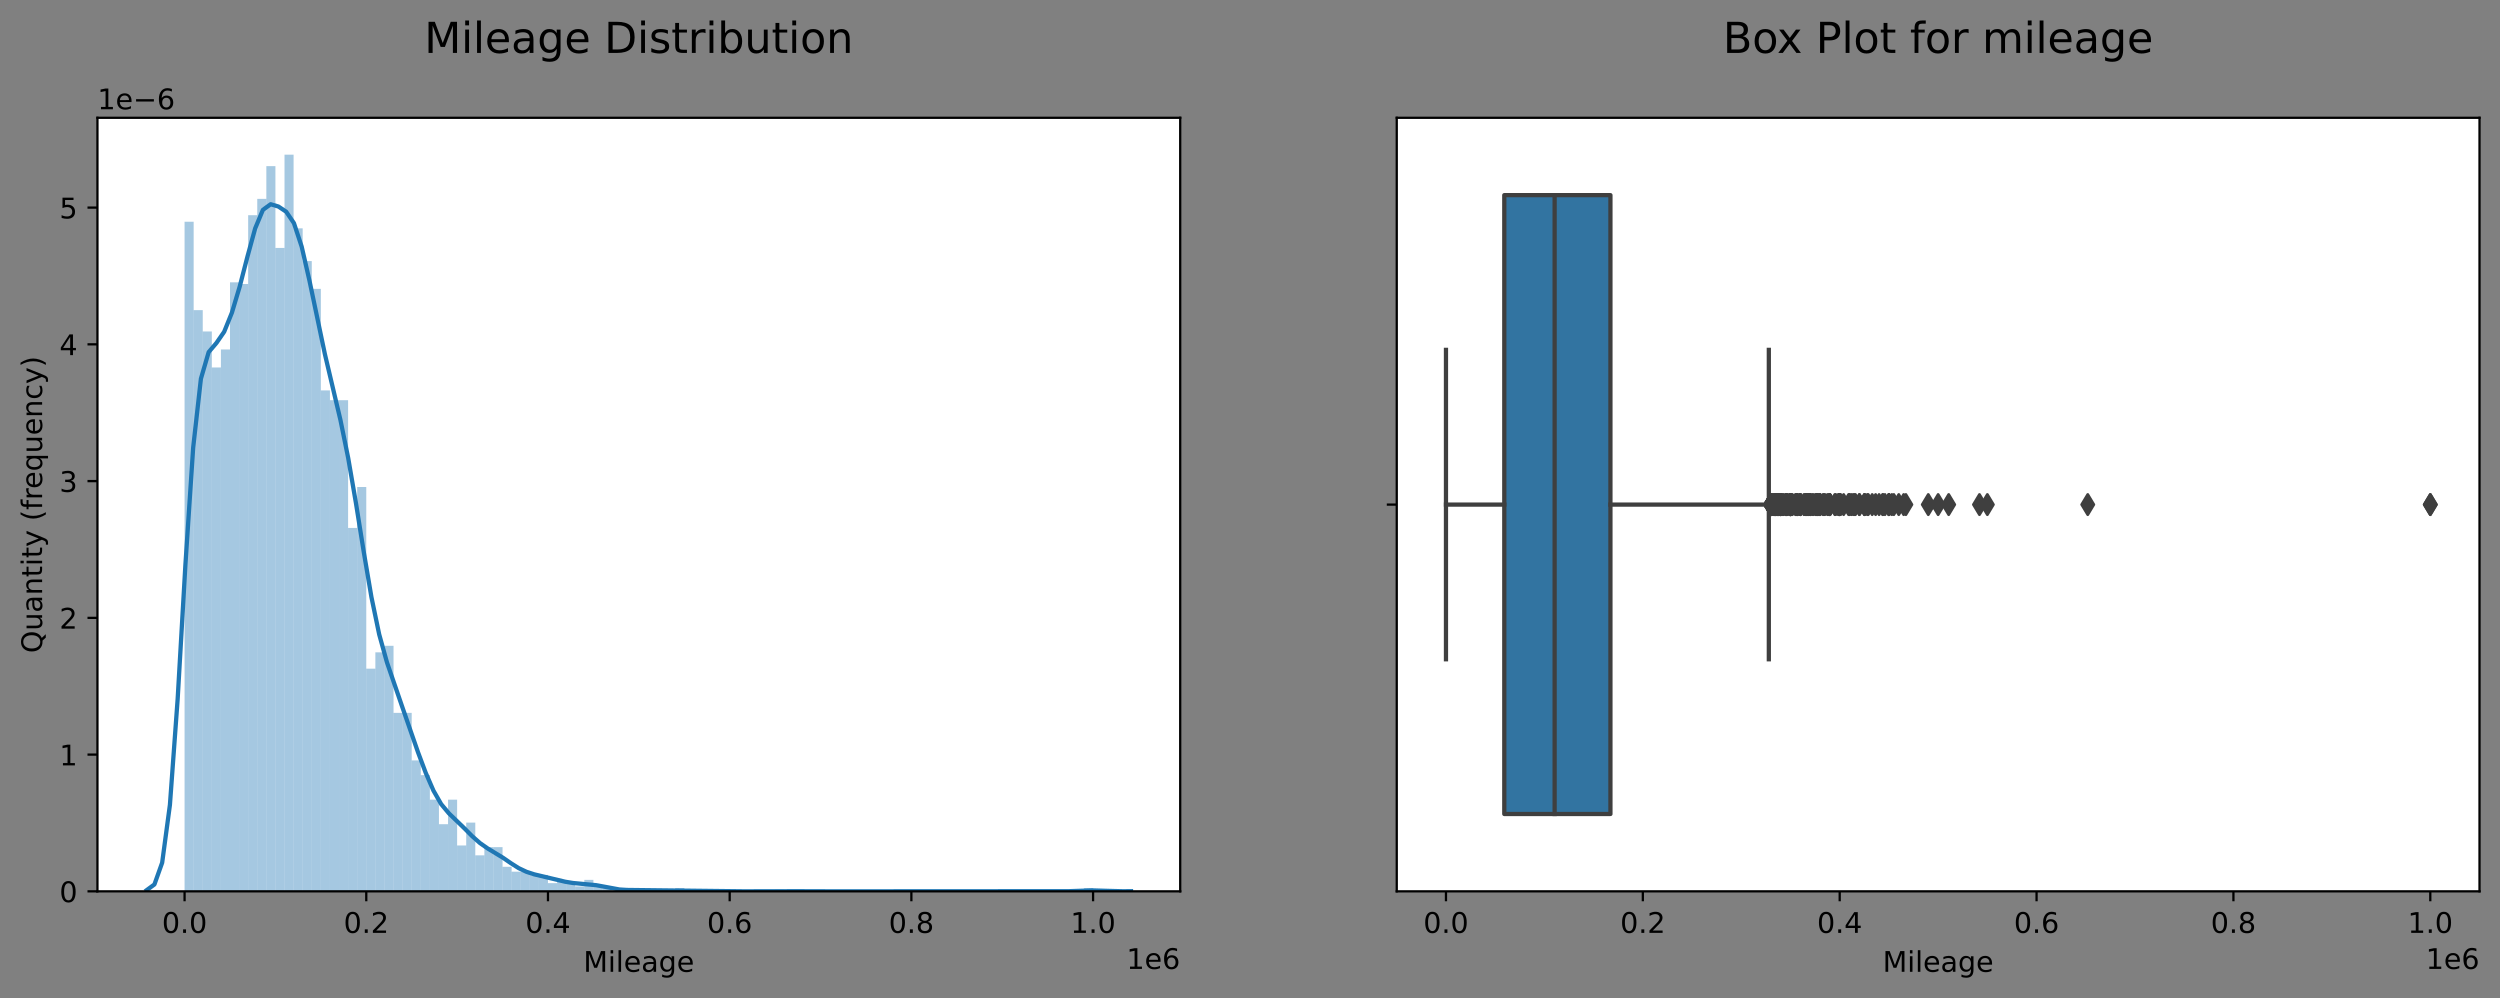 <?xml version="1.0" encoding="utf-8" standalone="no"?>
<!DOCTYPE svg PUBLIC "-//W3C//DTD SVG 1.1//EN"
  "http://www.w3.org/Graphics/SVG/1.1/DTD/svg11.dtd">
<!-- Created with matplotlib (https://matplotlib.org/) -->
<svg height="350.751pt" version="1.1" viewBox="0 0 878.441 350.751" width="878.441pt" xmlns="http://www.w3.org/2000/svg" xmlns:xlink="http://www.w3.org/1999/xlink">
 <rect x="0" y="0" width="878.441" height="350.751" fill="#808080" stroke="none"/>
 <defs>
  <style type="text/css">
*{stroke-linecap:butt;stroke-linejoin:round;}
  </style>
 </defs>
 <g id="figure_1">
  <g id="patch_1">
   <path d="M 0 350.751 
L 878.441 350.751 
L 878.441 0 
L 0 0 
z
" style="fill:none;"/>
  </g>
  <g id="axes_1">
   <g id="patch_2">
    <path d="M 34.241 313.194 
L 414.695 313.194 
L 414.695 41.394 
L 34.241 41.394 
z
" style="fill:#ffffff;"/>
   </g>
   <g id="patch_3">
    <path clip-path="url(#p91deb07ac4)" d="M 64.854 313.194 
L 68.046 313.194 
L 68.046 77.922 
L 64.854 77.922 
z
" style="fill:#1f77b4;opacity:0.4;"/>
   </g>
   <g id="patch_4">
    <path clip-path="url(#p91deb07ac4)" d="M 68.046 313.194 
L 71.239 313.194 
L 71.239 108.985 
L 68.046 108.985 
z
" style="fill:#1f77b4;opacity:0.4;"/>
   </g>
   <g id="patch_5">
    <path clip-path="url(#p91deb07ac4)" d="M 71.239 313.194 
L 74.431 313.194 
L 74.431 116.463 
L 71.239 116.463 
z
" style="fill:#1f77b4;opacity:0.4;"/>
   </g>
   <g id="patch_6">
    <path clip-path="url(#p91deb07ac4)" d="M 74.431 313.194 
L 77.623 313.194 
L 77.623 129.118 
L 74.431 129.118 
z
" style="fill:#1f77b4;opacity:0.4;"/>
   </g>
   <g id="patch_7">
    <path clip-path="url(#p91deb07ac4)" d="M 77.623 313.194 
L 80.816 313.194 
L 80.816 122.791 
L 77.623 122.791 
z
" style="fill:#1f77b4;opacity:0.4;"/>
   </g>
   <g id="patch_8">
    <path clip-path="url(#p91deb07ac4)" d="M 80.816 313.194 
L 84.008 313.194 
L 84.008 99.206 
L 80.816 99.206 
z
" style="fill:#1f77b4;opacity:0.4;"/>
   </g>
   <g id="patch_9">
    <path clip-path="url(#p91deb07ac4)" d="M 84.008 313.194 
L 87.2 313.194 
L 87.2 99.781 
L 84.008 99.781 
z
" style="fill:#1f77b4;opacity:0.4;"/>
   </g>
   <g id="patch_10">
    <path clip-path="url(#p91deb07ac4)" d="M 87.2 313.194 
L 90.392 313.194 
L 90.392 75.621 
L 87.2 75.621 
z
" style="fill:#1f77b4;opacity:0.4;"/>
   </g>
   <g id="patch_11">
    <path clip-path="url(#p91deb07ac4)" d="M 90.392 313.194 
L 93.585 313.194 
L 93.585 69.869 
L 90.392 69.869 
z
" style="fill:#1f77b4;opacity:0.4;"/>
   </g>
   <g id="patch_12">
    <path clip-path="url(#p91deb07ac4)" d="M 93.585 313.194 
L 96.777 313.194 
L 96.777 58.364 
L 93.585 58.364 
z
" style="fill:#1f77b4;opacity:0.4;"/>
   </g>
   <g id="patch_13">
    <path clip-path="url(#p91deb07ac4)" d="M 96.777 313.194 
L 99.969 313.194 
L 99.969 87.126 
L 96.777 87.126 
z
" style="fill:#1f77b4;opacity:0.4;"/>
   </g>
   <g id="patch_14">
    <path clip-path="url(#p91deb07ac4)" d="M 99.969 313.194 
L 103.161 313.194 
L 103.161 54.337 
L 99.969 54.337 
z
" style="fill:#1f77b4;opacity:0.4;"/>
   </g>
   <g id="patch_15">
    <path clip-path="url(#p91deb07ac4)" d="M 103.161 313.194 
L 106.354 313.194 
L 106.354 80.223 
L 103.161 80.223 
z
" style="fill:#1f77b4;opacity:0.4;"/>
   </g>
   <g id="patch_16">
    <path clip-path="url(#p91deb07ac4)" d="M 106.354 313.194 
L 109.546 313.194 
L 109.546 91.728 
L 106.354 91.728 
z
" style="fill:#1f77b4;opacity:0.4;"/>
   </g>
   <g id="patch_17">
    <path clip-path="url(#p91deb07ac4)" d="M 109.546 313.194 
L 112.738 313.194 
L 112.738 101.507 
L 109.546 101.507 
z
" style="fill:#1f77b4;opacity:0.4;"/>
   </g>
   <g id="patch_18">
    <path clip-path="url(#p91deb07ac4)" d="M 112.738 313.194 
L 115.931 313.194 
L 115.931 137.172 
L 112.738 137.172 
z
" style="fill:#1f77b4;opacity:0.4;"/>
   </g>
   <g id="patch_19">
    <path clip-path="url(#p91deb07ac4)" d="M 115.931 313.194 
L 119.123 313.194 
L 119.123 140.623 
L 115.931 140.623 
z
" style="fill:#1f77b4;opacity:0.4;"/>
   </g>
   <g id="patch_20">
    <path clip-path="url(#p91deb07ac4)" d="M 119.123 313.194 
L 122.315 313.194 
L 122.315 140.623 
L 119.123 140.623 
z
" style="fill:#1f77b4;opacity:0.4;"/>
   </g>
   <g id="patch_21">
    <path clip-path="url(#p91deb07ac4)" d="M 122.315 313.194 
L 125.507 313.194 
L 125.507 185.492 
L 122.315 185.492 
z
" style="fill:#1f77b4;opacity:0.4;"/>
   </g>
   <g id="patch_22">
    <path clip-path="url(#p91deb07ac4)" d="M 125.507 313.194 
L 128.7 313.194 
L 128.7 171.111 
L 125.507 171.111 
z
" style="fill:#1f77b4;opacity:0.4;"/>
   </g>
   <g id="patch_23">
    <path clip-path="url(#p91deb07ac4)" d="M 128.7 313.194 
L 131.892 313.194 
L 131.892 234.962 
L 128.7 234.962 
z
" style="fill:#1f77b4;opacity:0.4;"/>
   </g>
   <g id="patch_24">
    <path clip-path="url(#p91deb07ac4)" d="M 131.892 313.194 
L 135.084 313.194 
L 135.084 229.21 
L 131.892 229.21 
z
" style="fill:#1f77b4;opacity:0.4;"/>
   </g>
   <g id="patch_25">
    <path clip-path="url(#p91deb07ac4)" d="M 135.084 313.194 
L 138.276 313.194 
L 138.276 226.909 
L 135.084 226.909 
z
" style="fill:#1f77b4;opacity:0.4;"/>
   </g>
   <g id="patch_26">
    <path clip-path="url(#p91deb07ac4)" d="M 138.276 313.194 
L 141.469 313.194 
L 141.469 250.493 
L 138.276 250.493 
z
" style="fill:#1f77b4;opacity:0.4;"/>
   </g>
   <g id="patch_27">
    <path clip-path="url(#p91deb07ac4)" d="M 141.469 313.194 
L 144.661 313.194 
L 144.661 250.493 
L 141.469 250.493 
z
" style="fill:#1f77b4;opacity:0.4;"/>
   </g>
   <g id="patch_28">
    <path clip-path="url(#p91deb07ac4)" d="M 144.661 313.194 
L 147.853 313.194 
L 147.853 267.175 
L 144.661 267.175 
z
" style="fill:#1f77b4;opacity:0.4;"/>
   </g>
   <g id="patch_29">
    <path clip-path="url(#p91deb07ac4)" d="M 147.853 313.194 
L 151.046 313.194 
L 151.046 272.352 
L 147.853 272.352 
z
" style="fill:#1f77b4;opacity:0.4;"/>
   </g>
   <g id="patch_30">
    <path clip-path="url(#p91deb07ac4)" d="M 151.046 313.194 
L 154.238 313.194 
L 154.238 280.981 
L 151.046 280.981 
z
" style="fill:#1f77b4;opacity:0.4;"/>
   </g>
   <g id="patch_31">
    <path clip-path="url(#p91deb07ac4)" d="M 154.238 313.194 
L 157.43 313.194 
L 157.43 289.61 
L 154.238 289.61 
z
" style="fill:#1f77b4;opacity:0.4;"/>
   </g>
   <g id="patch_32">
    <path clip-path="url(#p91deb07ac4)" d="M 157.43 313.194 
L 160.622 313.194 
L 160.622 280.981 
L 157.43 280.981 
z
" style="fill:#1f77b4;opacity:0.4;"/>
   </g>
   <g id="patch_33">
    <path clip-path="url(#p91deb07ac4)" d="M 160.622 313.194 
L 163.815 313.194 
L 163.815 297.088 
L 160.622 297.088 
z
" style="fill:#1f77b4;opacity:0.4;"/>
   </g>
   <g id="patch_34">
    <path clip-path="url(#p91deb07ac4)" d="M 163.815 313.194 
L 167.007 313.194 
L 167.007 289.034 
L 163.815 289.034 
z
" style="fill:#1f77b4;opacity:0.4;"/>
   </g>
   <g id="patch_35">
    <path clip-path="url(#p91deb07ac4)" d="M 167.007 313.194 
L 170.199 313.194 
L 170.199 300.539 
L 167.007 300.539 
z
" style="fill:#1f77b4;opacity:0.4;"/>
   </g>
   <g id="patch_36">
    <path clip-path="url(#p91deb07ac4)" d="M 170.199 313.194 
L 173.392 313.194 
L 173.392 297.663 
L 170.199 297.663 
z
" style="fill:#1f77b4;opacity:0.4;"/>
   </g>
   <g id="patch_37">
    <path clip-path="url(#p91deb07ac4)" d="M 173.392 313.194 
L 176.584 313.194 
L 176.584 297.663 
L 173.392 297.663 
z
" style="fill:#1f77b4;opacity:0.4;"/>
   </g>
   <g id="patch_38">
    <path clip-path="url(#p91deb07ac4)" d="M 176.584 313.194 
L 179.776 313.194 
L 179.776 304.566 
L 176.584 304.566 
z
" style="fill:#1f77b4;opacity:0.4;"/>
   </g>
   <g id="patch_39">
    <path clip-path="url(#p91deb07ac4)" d="M 179.776 313.194 
L 182.968 313.194 
L 182.968 306.292 
L 179.776 306.292 
z
" style="fill:#1f77b4;opacity:0.4;"/>
   </g>
   <g id="patch_40">
    <path clip-path="url(#p91deb07ac4)" d="M 182.968 313.194 
L 186.161 313.194 
L 186.161 306.292 
L 182.968 306.292 
z
" style="fill:#1f77b4;opacity:0.4;"/>
   </g>
   <g id="patch_41">
    <path clip-path="url(#p91deb07ac4)" d="M 186.161 313.194 
L 189.353 313.194 
L 189.353 307.442 
L 186.161 307.442 
z
" style="fill:#1f77b4;opacity:0.4;"/>
   </g>
   <g id="patch_42">
    <path clip-path="url(#p91deb07ac4)" d="M 189.353 313.194 
L 192.545 313.194 
L 192.545 307.442 
L 189.353 307.442 
z
" style="fill:#1f77b4;opacity:0.4;"/>
   </g>
   <g id="patch_43">
    <path clip-path="url(#p91deb07ac4)" d="M 192.545 313.194 
L 195.737 313.194 
L 195.737 310.318 
L 192.545 310.318 
z
" style="fill:#1f77b4;opacity:0.4;"/>
   </g>
   <g id="patch_44">
    <path clip-path="url(#p91deb07ac4)" d="M 195.737 313.194 
L 198.93 313.194 
L 198.93 309.743 
L 195.737 309.743 
z
" style="fill:#1f77b4;opacity:0.4;"/>
   </g>
   <g id="patch_45">
    <path clip-path="url(#p91deb07ac4)" d="M 198.93 313.194 
L 202.122 313.194 
L 202.122 310.318 
L 198.93 310.318 
z
" style="fill:#1f77b4;opacity:0.4;"/>
   </g>
   <g id="patch_46">
    <path clip-path="url(#p91deb07ac4)" d="M 202.122 313.194 
L 205.314 313.194 
L 205.314 311.469 
L 202.122 311.469 
z
" style="fill:#1f77b4;opacity:0.4;"/>
   </g>
   <g id="patch_47">
    <path clip-path="url(#p91deb07ac4)" d="M 205.314 313.194 
L 208.507 313.194 
L 208.507 309.168 
L 205.314 309.168 
z
" style="fill:#1f77b4;opacity:0.4;"/>
   </g>
   <g id="patch_48">
    <path clip-path="url(#p91deb07ac4)" d="M 208.507 313.194 
L 211.699 313.194 
L 211.699 311.469 
L 208.507 311.469 
z
" style="fill:#1f77b4;opacity:0.4;"/>
   </g>
   <g id="patch_49">
    <path clip-path="url(#p91deb07ac4)" d="M 211.699 313.194 
L 214.891 313.194 
L 214.891 312.044 
L 211.699 312.044 
z
" style="fill:#1f77b4;opacity:0.4;"/>
   </g>
   <g id="patch_50">
    <path clip-path="url(#p91deb07ac4)" d="M 214.891 313.194 
L 218.083 313.194 
L 218.083 313.194 
L 214.891 313.194 
z
" style="fill:#1f77b4;opacity:0.4;"/>
   </g>
   <g id="patch_51">
    <path clip-path="url(#p91deb07ac4)" d="M 218.083 313.194 
L 221.276 313.194 
L 221.276 312.619 
L 218.083 312.619 
z
" style="fill:#1f77b4;opacity:0.4;"/>
   </g>
   <g id="patch_52">
    <path clip-path="url(#p91deb07ac4)" d="M 221.276 313.194 
L 224.468 313.194 
L 224.468 312.619 
L 221.276 312.619 
z
" style="fill:#1f77b4;opacity:0.4;"/>
   </g>
   <g id="patch_53">
    <path clip-path="url(#p91deb07ac4)" d="M 224.468 313.194 
L 227.66 313.194 
L 227.66 313.194 
L 224.468 313.194 
z
" style="fill:#1f77b4;opacity:0.4;"/>
   </g>
   <g id="patch_54">
    <path clip-path="url(#p91deb07ac4)" d="M 227.66 313.194 
L 230.852 313.194 
L 230.852 312.619 
L 227.66 312.619 
z
" style="fill:#1f77b4;opacity:0.4;"/>
   </g>
   <g id="patch_55">
    <path clip-path="url(#p91deb07ac4)" d="M 230.852 313.194 
L 234.045 313.194 
L 234.045 313.194 
L 230.852 313.194 
z
" style="fill:#1f77b4;opacity:0.4;"/>
   </g>
   <g id="patch_56">
    <path clip-path="url(#p91deb07ac4)" d="M 234.045 313.194 
L 237.237 313.194 
L 237.237 313.194 
L 234.045 313.194 
z
" style="fill:#1f77b4;opacity:0.4;"/>
   </g>
   <g id="patch_57">
    <path clip-path="url(#p91deb07ac4)" d="M 237.237 313.194 
L 240.429 313.194 
L 240.429 312.044 
L 237.237 312.044 
z
" style="fill:#1f77b4;opacity:0.4;"/>
   </g>
   <g id="patch_58">
    <path clip-path="url(#p91deb07ac4)" d="M 240.429 313.194 
L 243.622 313.194 
L 243.622 313.194 
L 240.429 313.194 
z
" style="fill:#1f77b4;opacity:0.4;"/>
   </g>
   <g id="patch_59">
    <path clip-path="url(#p91deb07ac4)" d="M 243.622 313.194 
L 246.814 313.194 
L 246.814 313.194 
L 243.622 313.194 
z
" style="fill:#1f77b4;opacity:0.4;"/>
   </g>
   <g id="patch_60">
    <path clip-path="url(#p91deb07ac4)" d="M 246.814 313.194 
L 250.006 313.194 
L 250.006 313.194 
L 246.814 313.194 
z
" style="fill:#1f77b4;opacity:0.4;"/>
   </g>
   <g id="patch_61">
    <path clip-path="url(#p91deb07ac4)" d="M 250.006 313.194 
L 253.198 313.194 
L 253.198 313.194 
L 250.006 313.194 
z
" style="fill:#1f77b4;opacity:0.4;"/>
   </g>
   <g id="patch_62">
    <path clip-path="url(#p91deb07ac4)" d="M 253.198 313.194 
L 256.391 313.194 
L 256.391 313.194 
L 253.198 313.194 
z
" style="fill:#1f77b4;opacity:0.4;"/>
   </g>
   <g id="patch_63">
    <path clip-path="url(#p91deb07ac4)" d="M 256.391 313.194 
L 259.583 313.194 
L 259.583 313.194 
L 256.391 313.194 
z
" style="fill:#1f77b4;opacity:0.4;"/>
   </g>
   <g id="patch_64">
    <path clip-path="url(#p91deb07ac4)" d="M 259.583 313.194 
L 262.775 313.194 
L 262.775 313.194 
L 259.583 313.194 
z
" style="fill:#1f77b4;opacity:0.4;"/>
   </g>
   <g id="patch_65">
    <path clip-path="url(#p91deb07ac4)" d="M 262.775 313.194 
L 265.967 313.194 
L 265.967 313.194 
L 262.775 313.194 
z
" style="fill:#1f77b4;opacity:0.4;"/>
   </g>
   <g id="patch_66">
    <path clip-path="url(#p91deb07ac4)" d="M 265.967 313.194 
L 269.16 313.194 
L 269.16 313.194 
L 265.967 313.194 
z
" style="fill:#1f77b4;opacity:0.4;"/>
   </g>
   <g id="patch_67">
    <path clip-path="url(#p91deb07ac4)" d="M 269.16 313.194 
L 272.352 313.194 
L 272.352 313.194 
L 269.16 313.194 
z
" style="fill:#1f77b4;opacity:0.4;"/>
   </g>
   <g id="patch_68">
    <path clip-path="url(#p91deb07ac4)" d="M 272.352 313.194 
L 275.544 313.194 
L 275.544 312.619 
L 272.352 312.619 
z
" style="fill:#1f77b4;opacity:0.4;"/>
   </g>
   <g id="patch_69">
    <path clip-path="url(#p91deb07ac4)" d="M 275.544 313.194 
L 278.737 313.194 
L 278.737 313.194 
L 275.544 313.194 
z
" style="fill:#1f77b4;opacity:0.4;"/>
   </g>
   <g id="patch_70">
    <path clip-path="url(#p91deb07ac4)" d="M 278.737 313.194 
L 281.929 313.194 
L 281.929 313.194 
L 278.737 313.194 
z
" style="fill:#1f77b4;opacity:0.4;"/>
   </g>
   <g id="patch_71">
    <path clip-path="url(#p91deb07ac4)" d="M 281.929 313.194 
L 285.121 313.194 
L 285.121 313.194 
L 281.929 313.194 
z
" style="fill:#1f77b4;opacity:0.4;"/>
   </g>
   <g id="patch_72">
    <path clip-path="url(#p91deb07ac4)" d="M 285.121 313.194 
L 288.313 313.194 
L 288.313 313.194 
L 285.121 313.194 
z
" style="fill:#1f77b4;opacity:0.4;"/>
   </g>
   <g id="patch_73">
    <path clip-path="url(#p91deb07ac4)" d="M 288.313 313.194 
L 291.506 313.194 
L 291.506 313.194 
L 288.313 313.194 
z
" style="fill:#1f77b4;opacity:0.4;"/>
   </g>
   <g id="patch_74">
    <path clip-path="url(#p91deb07ac4)" d="M 291.506 313.194 
L 294.698 313.194 
L 294.698 313.194 
L 291.506 313.194 
z
" style="fill:#1f77b4;opacity:0.4;"/>
   </g>
   <g id="patch_75">
    <path clip-path="url(#p91deb07ac4)" d="M 294.698 313.194 
L 297.89 313.194 
L 297.89 313.194 
L 294.698 313.194 
z
" style="fill:#1f77b4;opacity:0.4;"/>
   </g>
   <g id="patch_76">
    <path clip-path="url(#p91deb07ac4)" d="M 297.89 313.194 
L 301.082 313.194 
L 301.082 313.194 
L 297.89 313.194 
z
" style="fill:#1f77b4;opacity:0.4;"/>
   </g>
   <g id="patch_77">
    <path clip-path="url(#p91deb07ac4)" d="M 301.082 313.194 
L 304.275 313.194 
L 304.275 313.194 
L 301.082 313.194 
z
" style="fill:#1f77b4;opacity:0.4;"/>
   </g>
   <g id="patch_78">
    <path clip-path="url(#p91deb07ac4)" d="M 304.275 313.194 
L 307.467 313.194 
L 307.467 313.194 
L 304.275 313.194 
z
" style="fill:#1f77b4;opacity:0.4;"/>
   </g>
   <g id="patch_79">
    <path clip-path="url(#p91deb07ac4)" d="M 307.467 313.194 
L 310.659 313.194 
L 310.659 313.194 
L 307.467 313.194 
z
" style="fill:#1f77b4;opacity:0.4;"/>
   </g>
   <g id="patch_80">
    <path clip-path="url(#p91deb07ac4)" d="M 310.659 313.194 
L 313.852 313.194 
L 313.852 313.194 
L 310.659 313.194 
z
" style="fill:#1f77b4;opacity:0.4;"/>
   </g>
   <g id="patch_81">
    <path clip-path="url(#p91deb07ac4)" d="M 313.852 313.194 
L 317.044 313.194 
L 317.044 313.194 
L 313.852 313.194 
z
" style="fill:#1f77b4;opacity:0.4;"/>
   </g>
   <g id="patch_82">
    <path clip-path="url(#p91deb07ac4)" d="M 317.044 313.194 
L 320.236 313.194 
L 320.236 313.194 
L 317.044 313.194 
z
" style="fill:#1f77b4;opacity:0.4;"/>
   </g>
   <g id="patch_83">
    <path clip-path="url(#p91deb07ac4)" d="M 320.236 313.194 
L 323.428 313.194 
L 323.428 313.194 
L 320.236 313.194 
z
" style="fill:#1f77b4;opacity:0.4;"/>
   </g>
   <g id="patch_84">
    <path clip-path="url(#p91deb07ac4)" d="M 323.428 313.194 
L 326.621 313.194 
L 326.621 313.194 
L 323.428 313.194 
z
" style="fill:#1f77b4;opacity:0.4;"/>
   </g>
   <g id="patch_85">
    <path clip-path="url(#p91deb07ac4)" d="M 326.621 313.194 
L 329.813 313.194 
L 329.813 313.194 
L 326.621 313.194 
z
" style="fill:#1f77b4;opacity:0.4;"/>
   </g>
   <g id="patch_86">
    <path clip-path="url(#p91deb07ac4)" d="M 329.813 313.194 
L 333.005 313.194 
L 333.005 313.194 
L 329.813 313.194 
z
" style="fill:#1f77b4;opacity:0.4;"/>
   </g>
   <g id="patch_87">
    <path clip-path="url(#p91deb07ac4)" d="M 333.005 313.194 
L 336.198 313.194 
L 336.198 313.194 
L 333.005 313.194 
z
" style="fill:#1f77b4;opacity:0.4;"/>
   </g>
   <g id="patch_88">
    <path clip-path="url(#p91deb07ac4)" d="M 336.198 313.194 
L 339.39 313.194 
L 339.39 313.194 
L 336.198 313.194 
z
" style="fill:#1f77b4;opacity:0.4;"/>
   </g>
   <g id="patch_89">
    <path clip-path="url(#p91deb07ac4)" d="M 339.39 313.194 
L 342.582 313.194 
L 342.582 313.194 
L 339.39 313.194 
z
" style="fill:#1f77b4;opacity:0.4;"/>
   </g>
   <g id="patch_90">
    <path clip-path="url(#p91deb07ac4)" d="M 342.582 313.194 
L 345.774 313.194 
L 345.774 313.194 
L 342.582 313.194 
z
" style="fill:#1f77b4;opacity:0.4;"/>
   </g>
   <g id="patch_91">
    <path clip-path="url(#p91deb07ac4)" d="M 345.774 313.194 
L 348.967 313.194 
L 348.967 313.194 
L 345.774 313.194 
z
" style="fill:#1f77b4;opacity:0.4;"/>
   </g>
   <g id="patch_92">
    <path clip-path="url(#p91deb07ac4)" d="M 348.967 313.194 
L 352.159 313.194 
L 352.159 313.194 
L 348.967 313.194 
z
" style="fill:#1f77b4;opacity:0.4;"/>
   </g>
   <g id="patch_93">
    <path clip-path="url(#p91deb07ac4)" d="M 352.159 313.194 
L 355.351 313.194 
L 355.351 313.194 
L 352.159 313.194 
z
" style="fill:#1f77b4;opacity:0.4;"/>
   </g>
   <g id="patch_94">
    <path clip-path="url(#p91deb07ac4)" d="M 355.351 313.194 
L 358.543 313.194 
L 358.543 313.194 
L 355.351 313.194 
z
" style="fill:#1f77b4;opacity:0.4;"/>
   </g>
   <g id="patch_95">
    <path clip-path="url(#p91deb07ac4)" d="M 358.543 313.194 
L 361.736 313.194 
L 361.736 313.194 
L 358.543 313.194 
z
" style="fill:#1f77b4;opacity:0.4;"/>
   </g>
   <g id="patch_96">
    <path clip-path="url(#p91deb07ac4)" d="M 361.736 313.194 
L 364.928 313.194 
L 364.928 313.194 
L 361.736 313.194 
z
" style="fill:#1f77b4;opacity:0.4;"/>
   </g>
   <g id="patch_97">
    <path clip-path="url(#p91deb07ac4)" d="M 364.928 313.194 
L 368.12 313.194 
L 368.12 313.194 
L 364.928 313.194 
z
" style="fill:#1f77b4;opacity:0.4;"/>
   </g>
   <g id="patch_98">
    <path clip-path="url(#p91deb07ac4)" d="M 368.12 313.194 
L 371.313 313.194 
L 371.313 313.194 
L 368.12 313.194 
z
" style="fill:#1f77b4;opacity:0.4;"/>
   </g>
   <g id="patch_99">
    <path clip-path="url(#p91deb07ac4)" d="M 371.313 313.194 
L 374.505 313.194 
L 374.505 313.194 
L 371.313 313.194 
z
" style="fill:#1f77b4;opacity:0.4;"/>
   </g>
   <g id="patch_100">
    <path clip-path="url(#p91deb07ac4)" d="M 374.505 313.194 
L 377.697 313.194 
L 377.697 313.194 
L 374.505 313.194 
z
" style="fill:#1f77b4;opacity:0.4;"/>
   </g>
   <g id="patch_101">
    <path clip-path="url(#p91deb07ac4)" d="M 377.697 313.194 
L 380.889 313.194 
L 380.889 313.194 
L 377.697 313.194 
z
" style="fill:#1f77b4;opacity:0.4;"/>
   </g>
   <g id="patch_102">
    <path clip-path="url(#p91deb07ac4)" d="M 380.889 313.194 
L 384.082 313.194 
L 384.082 312.044 
L 380.889 312.044 
z
" style="fill:#1f77b4;opacity:0.4;"/>
   </g>
   <g id="matplotlib.axis_1">
    <g id="xtick_1">
     <g id="line2d_1">
      <defs>
       <path d="M 0 0 
L 0 3.5 
" id="m5be445b8a7" style="stroke:#000000;stroke-width:0.8;"/>
      </defs>
      <g>
       <use style="stroke:#000000;stroke-width:0.8;" x="64.854" xlink:href="#m5be445b8a7" y="313.194"/>
      </g>
     </g>
     <g id="text_1">
      <!-- 0.0 -->
      <defs>
       <path d="M 31.781 66.406 
Q 24.172 66.406 20.328 58.906 
Q 16.5 51.422 16.5 36.375 
Q 16.5 21.391 20.328 13.891 
Q 24.172 6.391 31.781 6.391 
Q 39.453 6.391 43.281 13.891 
Q 47.125 21.391 47.125 36.375 
Q 47.125 51.422 43.281 58.906 
Q 39.453 66.406 31.781 66.406 
z
M 31.781 74.219 
Q 44.047 74.219 50.516 64.516 
Q 56.984 54.828 56.984 36.375 
Q 56.984 17.969 50.516 8.266 
Q 44.047 -1.422 31.781 -1.422 
Q 19.531 -1.422 13.062 8.266 
Q 6.594 17.969 6.594 36.375 
Q 6.594 54.828 13.062 64.516 
Q 19.531 74.219 31.781 74.219 
z
" id="DejaVuSans-48"/>
       <path d="M 10.688 12.406 
L 21 12.406 
L 21 0 
L 10.688 0 
z
" id="DejaVuSans-46"/>
      </defs>
      <g transform="translate(56.902 327.793)scale(0.1 -0.1)">
       <use xlink:href="#DejaVuSans-48"/>
       <use x="63.623" xlink:href="#DejaVuSans-46"/>
       <use x="95.41" xlink:href="#DejaVuSans-48"/>
      </g>
     </g>
    </g>
    <g id="xtick_2">
     <g id="line2d_2">
      <g>
       <use style="stroke:#000000;stroke-width:0.8;" x="128.699" xlink:href="#m5be445b8a7" y="313.194"/>
      </g>
     </g>
     <g id="text_2">
      <!-- 0.2 -->
      <defs>
       <path d="M 19.188 8.297 
L 53.609 8.297 
L 53.609 0 
L 7.328 0 
L 7.328 8.297 
Q 12.938 14.109 22.625 23.891 
Q 32.328 33.688 34.812 36.531 
Q 39.547 41.844 41.422 45.531 
Q 43.312 49.219 43.312 52.781 
Q 43.312 58.594 39.234 62.25 
Q 35.156 65.922 28.609 65.922 
Q 23.969 65.922 18.812 64.312 
Q 13.672 62.703 7.812 59.422 
L 7.812 69.391 
Q 13.766 71.781 18.938 73 
Q 24.125 74.219 28.422 74.219 
Q 39.75 74.219 46.484 68.547 
Q 53.219 62.891 53.219 53.422 
Q 53.219 48.922 51.531 44.891 
Q 49.859 40.875 45.406 35.406 
Q 44.188 33.984 37.641 27.219 
Q 31.109 20.453 19.188 8.297 
z
" id="DejaVuSans-50"/>
      </defs>
      <g transform="translate(120.748 327.793)scale(0.1 -0.1)">
       <use xlink:href="#DejaVuSans-48"/>
       <use x="63.623" xlink:href="#DejaVuSans-46"/>
       <use x="95.41" xlink:href="#DejaVuSans-50"/>
      </g>
     </g>
    </g>
    <g id="xtick_3">
     <g id="line2d_3">
      <g>
       <use style="stroke:#000000;stroke-width:0.8;" x="192.545" xlink:href="#m5be445b8a7" y="313.194"/>
      </g>
     </g>
     <g id="text_3">
      <!-- 0.4 -->
      <defs>
       <path d="M 37.797 64.312 
L 12.891 25.391 
L 37.797 25.391 
z
M 35.203 72.906 
L 47.609 72.906 
L 47.609 25.391 
L 58.016 25.391 
L 58.016 17.188 
L 47.609 17.188 
L 47.609 0 
L 37.797 0 
L 37.797 17.188 
L 4.891 17.188 
L 4.891 26.703 
z
" id="DejaVuSans-52"/>
      </defs>
      <g transform="translate(184.593 327.793)scale(0.1 -0.1)">
       <use xlink:href="#DejaVuSans-48"/>
       <use x="63.623" xlink:href="#DejaVuSans-46"/>
       <use x="95.41" xlink:href="#DejaVuSans-52"/>
      </g>
     </g>
    </g>
    <g id="xtick_4">
     <g id="line2d_4">
      <g>
       <use style="stroke:#000000;stroke-width:0.8;" x="256.391" xlink:href="#m5be445b8a7" y="313.194"/>
      </g>
     </g>
     <g id="text_4">
      <!-- 0.6 -->
      <defs>
       <path d="M 33.016 40.375 
Q 26.375 40.375 22.484 35.828 
Q 18.609 31.297 18.609 23.391 
Q 18.609 15.531 22.484 10.953 
Q 26.375 6.391 33.016 6.391 
Q 39.656 6.391 43.531 10.953 
Q 47.406 15.531 47.406 23.391 
Q 47.406 31.297 43.531 35.828 
Q 39.656 40.375 33.016 40.375 
z
M 52.594 71.297 
L 52.594 62.312 
Q 48.875 64.062 45.094 64.984 
Q 41.312 65.922 37.594 65.922 
Q 27.828 65.922 22.672 59.328 
Q 17.531 52.734 16.797 39.406 
Q 19.672 43.656 24.016 45.922 
Q 28.375 48.188 33.594 48.188 
Q 44.578 48.188 50.953 41.516 
Q 57.328 34.859 57.328 23.391 
Q 57.328 12.156 50.688 5.359 
Q 44.047 -1.422 33.016 -1.422 
Q 20.359 -1.422 13.672 8.266 
Q 6.984 17.969 6.984 36.375 
Q 6.984 53.656 15.188 63.938 
Q 23.391 74.219 37.203 74.219 
Q 40.922 74.219 44.703 73.484 
Q 48.484 72.75 52.594 71.297 
z
" id="DejaVuSans-54"/>
      </defs>
      <g transform="translate(248.439 327.793)scale(0.1 -0.1)">
       <use xlink:href="#DejaVuSans-48"/>
       <use x="63.623" xlink:href="#DejaVuSans-46"/>
       <use x="95.41" xlink:href="#DejaVuSans-54"/>
      </g>
     </g>
    </g>
    <g id="xtick_5">
     <g id="line2d_5">
      <g>
       <use style="stroke:#000000;stroke-width:0.8;" x="320.236" xlink:href="#m5be445b8a7" y="313.194"/>
      </g>
     </g>
     <g id="text_5">
      <!-- 0.8 -->
      <defs>
       <path d="M 31.781 34.625 
Q 24.75 34.625 20.719 30.859 
Q 16.703 27.094 16.703 20.516 
Q 16.703 13.922 20.719 10.156 
Q 24.75 6.391 31.781 6.391 
Q 38.812 6.391 42.859 10.172 
Q 46.922 13.969 46.922 20.516 
Q 46.922 27.094 42.891 30.859 
Q 38.875 34.625 31.781 34.625 
z
M 21.922 38.812 
Q 15.578 40.375 12.031 44.719 
Q 8.5 49.078 8.5 55.328 
Q 8.5 64.062 14.719 69.141 
Q 20.953 74.219 31.781 74.219 
Q 42.672 74.219 48.875 69.141 
Q 55.078 64.062 55.078 55.328 
Q 55.078 49.078 51.531 44.719 
Q 48 40.375 41.703 38.812 
Q 48.828 37.156 52.797 32.312 
Q 56.781 27.484 56.781 20.516 
Q 56.781 9.906 50.312 4.234 
Q 43.844 -1.422 31.781 -1.422 
Q 19.734 -1.422 13.25 4.234 
Q 6.781 9.906 6.781 20.516 
Q 6.781 27.484 10.781 32.312 
Q 14.797 37.156 21.922 38.812 
z
M 18.312 54.391 
Q 18.312 48.734 21.844 45.562 
Q 25.391 42.391 31.781 42.391 
Q 38.141 42.391 41.719 45.562 
Q 45.312 48.734 45.312 54.391 
Q 45.312 60.062 41.719 63.234 
Q 38.141 66.406 31.781 66.406 
Q 25.391 66.406 21.844 63.234 
Q 18.312 60.062 18.312 54.391 
z
" id="DejaVuSans-56"/>
      </defs>
      <g transform="translate(312.285 327.793)scale(0.1 -0.1)">
       <use xlink:href="#DejaVuSans-48"/>
       <use x="63.623" xlink:href="#DejaVuSans-46"/>
       <use x="95.41" xlink:href="#DejaVuSans-56"/>
      </g>
     </g>
    </g>
    <g id="xtick_6">
     <g id="line2d_6">
      <g>
       <use style="stroke:#000000;stroke-width:0.8;" x="384.082" xlink:href="#m5be445b8a7" y="313.194"/>
      </g>
     </g>
     <g id="text_6">
      <!-- 1.0 -->
      <defs>
       <path d="M 12.406 8.297 
L 28.516 8.297 
L 28.516 63.922 
L 10.984 60.406 
L 10.984 69.391 
L 28.422 72.906 
L 38.281 72.906 
L 38.281 8.297 
L 54.391 8.297 
L 54.391 0 
L 12.406 0 
z
" id="DejaVuSans-49"/>
      </defs>
      <g transform="translate(376.13 327.793)scale(0.1 -0.1)">
       <use xlink:href="#DejaVuSans-49"/>
       <use x="63.623" xlink:href="#DejaVuSans-46"/>
       <use x="95.41" xlink:href="#DejaVuSans-48"/>
      </g>
     </g>
    </g>
    <g id="text_7">
     <!-- Mileage -->
     <defs>
      <path d="M 9.812 72.906 
L 24.516 72.906 
L 43.109 23.297 
L 61.812 72.906 
L 76.516 72.906 
L 76.516 0 
L 66.891 0 
L 66.891 64.016 
L 48.094 14.016 
L 38.188 14.016 
L 19.391 64.016 
L 19.391 0 
L 9.812 0 
z
" id="DejaVuSans-77"/>
      <path d="M 9.422 54.688 
L 18.406 54.688 
L 18.406 0 
L 9.422 0 
z
M 9.422 75.984 
L 18.406 75.984 
L 18.406 64.594 
L 9.422 64.594 
z
" id="DejaVuSans-105"/>
      <path d="M 9.422 75.984 
L 18.406 75.984 
L 18.406 0 
L 9.422 0 
z
" id="DejaVuSans-108"/>
      <path d="M 56.203 29.594 
L 56.203 25.203 
L 14.891 25.203 
Q 15.484 15.922 20.484 11.062 
Q 25.484 6.203 34.422 6.203 
Q 39.594 6.203 44.453 7.469 
Q 49.312 8.734 54.109 11.281 
L 54.109 2.781 
Q 49.266 0.734 44.188 -0.344 
Q 39.109 -1.422 33.891 -1.422 
Q 20.797 -1.422 13.156 6.188 
Q 5.516 13.812 5.516 26.812 
Q 5.516 40.234 12.766 48.109 
Q 20.016 56 32.328 56 
Q 43.359 56 49.781 48.891 
Q 56.203 41.797 56.203 29.594 
z
M 47.219 32.234 
Q 47.125 39.594 43.094 43.984 
Q 39.062 48.391 32.422 48.391 
Q 24.906 48.391 20.391 44.141 
Q 15.875 39.891 15.188 32.172 
z
" id="DejaVuSans-101"/>
      <path d="M 34.281 27.484 
Q 23.391 27.484 19.188 25 
Q 14.984 22.516 14.984 16.5 
Q 14.984 11.719 18.141 8.906 
Q 21.297 6.109 26.703 6.109 
Q 34.188 6.109 38.703 11.406 
Q 43.219 16.703 43.219 25.484 
L 43.219 27.484 
z
M 52.203 31.203 
L 52.203 0 
L 43.219 0 
L 43.219 8.297 
Q 40.141 3.328 35.547 0.953 
Q 30.953 -1.422 24.312 -1.422 
Q 15.922 -1.422 10.953 3.297 
Q 6 8.016 6 15.922 
Q 6 25.141 12.172 29.828 
Q 18.359 34.516 30.609 34.516 
L 43.219 34.516 
L 43.219 35.406 
Q 43.219 41.609 39.141 45 
Q 35.062 48.391 27.688 48.391 
Q 23 48.391 18.547 47.266 
Q 14.109 46.141 10.016 43.891 
L 10.016 52.203 
Q 14.938 54.109 19.578 55.047 
Q 24.219 56 28.609 56 
Q 40.484 56 46.344 49.844 
Q 52.203 43.703 52.203 31.203 
z
" id="DejaVuSans-97"/>
      <path d="M 45.406 27.984 
Q 45.406 37.75 41.375 43.109 
Q 37.359 48.484 30.078 48.484 
Q 22.859 48.484 18.828 43.109 
Q 14.797 37.75 14.797 27.984 
Q 14.797 18.266 18.828 12.891 
Q 22.859 7.516 30.078 7.516 
Q 37.359 7.516 41.375 12.891 
Q 45.406 18.266 45.406 27.984 
z
M 54.391 6.781 
Q 54.391 -7.172 48.188 -13.984 
Q 42 -20.797 29.203 -20.797 
Q 24.469 -20.797 20.266 -20.094 
Q 16.062 -19.391 12.109 -17.922 
L 12.109 -9.188 
Q 16.062 -11.328 19.922 -12.344 
Q 23.781 -13.375 27.781 -13.375 
Q 36.625 -13.375 41.016 -8.766 
Q 45.406 -4.156 45.406 5.172 
L 45.406 9.625 
Q 42.625 4.781 38.281 2.391 
Q 33.938 0 27.875 0 
Q 17.828 0 11.672 7.656 
Q 5.516 15.328 5.516 27.984 
Q 5.516 40.672 11.672 48.328 
Q 17.828 56 27.875 56 
Q 33.938 56 38.281 53.609 
Q 42.625 51.219 45.406 46.391 
L 45.406 54.688 
L 54.391 54.688 
z
" id="DejaVuSans-103"/>
     </defs>
     <g transform="translate(204.984 341.471)scale(0.1 -0.1)">
      <use xlink:href="#DejaVuSans-77"/>
      <use x="86.279" xlink:href="#DejaVuSans-105"/>
      <use x="114.062" xlink:href="#DejaVuSans-108"/>
      <use x="141.846" xlink:href="#DejaVuSans-101"/>
      <use x="203.369" xlink:href="#DejaVuSans-97"/>
      <use x="264.648" xlink:href="#DejaVuSans-103"/>
      <use x="328.125" xlink:href="#DejaVuSans-101"/>
     </g>
    </g>
    <g id="text_8">
     <!-- 1e6 -->
     <g transform="translate(395.817 340.471)scale(0.1 -0.1)">
      <use xlink:href="#DejaVuSans-49"/>
      <use x="63.623" xlink:href="#DejaVuSans-101"/>
      <use x="125.146" xlink:href="#DejaVuSans-54"/>
     </g>
    </g>
   </g>
   <g id="matplotlib.axis_2">
    <g id="ytick_1">
     <g id="line2d_7">
      <defs>
       <path d="M 0 0 
L -3.5 0 
" id="m886bec88a5" style="stroke:#000000;stroke-width:0.8;"/>
      </defs>
      <g>
       <use style="stroke:#000000;stroke-width:0.8;" x="34.241" xlink:href="#m886bec88a5" y="313.194"/>
      </g>
     </g>
     <g id="text_9">
      <!-- 0 -->
      <g transform="translate(20.878 316.994)scale(0.1 -0.1)">
       <use xlink:href="#DejaVuSans-48"/>
      </g>
     </g>
    </g>
    <g id="ytick_2">
     <g id="line2d_8">
      <g>
       <use style="stroke:#000000;stroke-width:0.8;" x="34.241" xlink:href="#m886bec88a5" y="265.145"/>
      </g>
     </g>
     <g id="text_10">
      <!-- 1 -->
      <g transform="translate(20.878 268.944)scale(0.1 -0.1)">
       <use xlink:href="#DejaVuSans-49"/>
      </g>
     </g>
    </g>
    <g id="ytick_3">
     <g id="line2d_9">
      <g>
       <use style="stroke:#000000;stroke-width:0.8;" x="34.241" xlink:href="#m886bec88a5" y="217.095"/>
      </g>
     </g>
     <g id="text_11">
      <!-- 2 -->
      <g transform="translate(20.878 220.894)scale(0.1 -0.1)">
       <use xlink:href="#DejaVuSans-50"/>
      </g>
     </g>
    </g>
    <g id="ytick_4">
     <g id="line2d_10">
      <g>
       <use style="stroke:#000000;stroke-width:0.8;" x="34.241" xlink:href="#m886bec88a5" y="169.046"/>
      </g>
     </g>
     <g id="text_12">
      <!-- 3 -->
      <defs>
       <path d="M 40.578 39.312 
Q 47.656 37.797 51.625 33 
Q 55.609 28.219 55.609 21.188 
Q 55.609 10.406 48.188 4.484 
Q 40.766 -1.422 27.094 -1.422 
Q 22.516 -1.422 17.656 -0.516 
Q 12.797 0.391 7.625 2.203 
L 7.625 11.719 
Q 11.719 9.328 16.594 8.109 
Q 21.484 6.891 26.812 6.891 
Q 36.078 6.891 40.938 10.547 
Q 45.797 14.203 45.797 21.188 
Q 45.797 27.641 41.281 31.266 
Q 36.766 34.906 28.719 34.906 
L 20.219 34.906 
L 20.219 43.016 
L 29.109 43.016 
Q 36.375 43.016 40.234 45.922 
Q 44.094 48.828 44.094 54.297 
Q 44.094 59.906 40.109 62.906 
Q 36.141 65.922 28.719 65.922 
Q 24.656 65.922 20.016 65.031 
Q 15.375 64.156 9.812 62.312 
L 9.812 71.094 
Q 15.438 72.656 20.344 73.438 
Q 25.25 74.219 29.594 74.219 
Q 40.828 74.219 47.359 69.109 
Q 53.906 64.016 53.906 55.328 
Q 53.906 49.266 50.438 45.094 
Q 46.969 40.922 40.578 39.312 
z
" id="DejaVuSans-51"/>
      </defs>
      <g transform="translate(20.878 172.845)scale(0.1 -0.1)">
       <use xlink:href="#DejaVuSans-51"/>
      </g>
     </g>
    </g>
    <g id="ytick_5">
     <g id="line2d_11">
      <g>
       <use style="stroke:#000000;stroke-width:0.8;" x="34.241" xlink:href="#m886bec88a5" y="120.996"/>
      </g>
     </g>
     <g id="text_13">
      <!-- 4 -->
      <g transform="translate(20.878 124.795)scale(0.1 -0.1)">
       <use xlink:href="#DejaVuSans-52"/>
      </g>
     </g>
    </g>
    <g id="ytick_6">
     <g id="line2d_12">
      <g>
       <use style="stroke:#000000;stroke-width:0.8;" x="34.241" xlink:href="#m886bec88a5" y="72.946"/>
      </g>
     </g>
     <g id="text_14">
      <!-- 5 -->
      <defs>
       <path d="M 10.797 72.906 
L 49.516 72.906 
L 49.516 64.594 
L 19.828 64.594 
L 19.828 46.734 
Q 21.969 47.469 24.109 47.828 
Q 26.266 48.188 28.422 48.188 
Q 40.625 48.188 47.75 41.5 
Q 54.891 34.812 54.891 23.391 
Q 54.891 11.625 47.562 5.094 
Q 40.234 -1.422 26.906 -1.422 
Q 22.312 -1.422 17.547 -0.641 
Q 12.797 0.141 7.719 1.703 
L 7.719 11.625 
Q 12.109 9.234 16.797 8.062 
Q 21.484 6.891 26.703 6.891 
Q 35.156 6.891 40.078 11.328 
Q 45.016 15.766 45.016 23.391 
Q 45.016 31 40.078 35.438 
Q 35.156 39.891 26.703 39.891 
Q 22.75 39.891 18.812 39.016 
Q 14.891 38.141 10.797 36.281 
z
" id="DejaVuSans-53"/>
      </defs>
      <g transform="translate(20.878 76.746)scale(0.1 -0.1)">
       <use xlink:href="#DejaVuSans-53"/>
      </g>
     </g>
    </g>
    <g id="text_15">
     <!-- Quantity (frequency) -->
     <defs>
      <path d="M 39.406 66.219 
Q 28.656 66.219 22.328 58.203 
Q 16.016 50.203 16.016 36.375 
Q 16.016 22.609 22.328 14.594 
Q 28.656 6.594 39.406 6.594 
Q 50.141 6.594 56.422 14.594 
Q 62.703 22.609 62.703 36.375 
Q 62.703 50.203 56.422 58.203 
Q 50.141 66.219 39.406 66.219 
z
M 53.219 1.312 
L 66.219 -12.891 
L 54.297 -12.891 
L 43.5 -1.219 
Q 41.891 -1.312 41.031 -1.359 
Q 40.188 -1.422 39.406 -1.422 
Q 24.031 -1.422 14.812 8.859 
Q 5.609 19.141 5.609 36.375 
Q 5.609 53.656 14.812 63.938 
Q 24.031 74.219 39.406 74.219 
Q 54.734 74.219 63.906 63.938 
Q 73.094 53.656 73.094 36.375 
Q 73.094 23.688 67.984 14.641 
Q 62.891 5.609 53.219 1.312 
z
" id="DejaVuSans-81"/>
      <path d="M 8.5 21.578 
L 8.5 54.688 
L 17.484 54.688 
L 17.484 21.922 
Q 17.484 14.156 20.5 10.266 
Q 23.531 6.391 29.594 6.391 
Q 36.859 6.391 41.078 11.031 
Q 45.312 15.672 45.312 23.688 
L 45.312 54.688 
L 54.297 54.688 
L 54.297 0 
L 45.312 0 
L 45.312 8.406 
Q 42.047 3.422 37.719 1 
Q 33.406 -1.422 27.688 -1.422 
Q 18.266 -1.422 13.375 4.438 
Q 8.5 10.297 8.5 21.578 
z
M 31.109 56 
z
" id="DejaVuSans-117"/>
      <path d="M 54.891 33.016 
L 54.891 0 
L 45.906 0 
L 45.906 32.719 
Q 45.906 40.484 42.875 44.328 
Q 39.844 48.188 33.797 48.188 
Q 26.516 48.188 22.312 43.547 
Q 18.109 38.922 18.109 30.906 
L 18.109 0 
L 9.078 0 
L 9.078 54.688 
L 18.109 54.688 
L 18.109 46.188 
Q 21.344 51.125 25.703 53.562 
Q 30.078 56 35.797 56 
Q 45.219 56 50.047 50.172 
Q 54.891 44.344 54.891 33.016 
z
" id="DejaVuSans-110"/>
      <path d="M 18.312 70.219 
L 18.312 54.688 
L 36.812 54.688 
L 36.812 47.703 
L 18.312 47.703 
L 18.312 18.016 
Q 18.312 11.328 20.141 9.422 
Q 21.969 7.516 27.594 7.516 
L 36.812 7.516 
L 36.812 0 
L 27.594 0 
Q 17.188 0 13.234 3.875 
Q 9.281 7.766 9.281 18.016 
L 9.281 47.703 
L 2.688 47.703 
L 2.688 54.688 
L 9.281 54.688 
L 9.281 70.219 
z
" id="DejaVuSans-116"/>
      <path d="M 32.172 -5.078 
Q 28.375 -14.844 24.75 -17.812 
Q 21.141 -20.797 15.094 -20.797 
L 7.906 -20.797 
L 7.906 -13.281 
L 13.188 -13.281 
Q 16.891 -13.281 18.938 -11.516 
Q 21 -9.766 23.484 -3.219 
L 25.094 0.875 
L 2.984 54.688 
L 12.5 54.688 
L 29.594 11.922 
L 46.688 54.688 
L 56.203 54.688 
z
" id="DejaVuSans-121"/>
      <path id="DejaVuSans-32"/>
      <path d="M 31 75.875 
Q 24.469 64.656 21.281 53.656 
Q 18.109 42.672 18.109 31.391 
Q 18.109 20.125 21.312 9.062 
Q 24.516 -2 31 -13.188 
L 23.188 -13.188 
Q 15.875 -1.703 12.234 9.375 
Q 8.594 20.453 8.594 31.391 
Q 8.594 42.281 12.203 53.312 
Q 15.828 64.359 23.188 75.875 
z
" id="DejaVuSans-40"/>
      <path d="M 37.109 75.984 
L 37.109 68.5 
L 28.516 68.5 
Q 23.688 68.5 21.797 66.547 
Q 19.922 64.594 19.922 59.516 
L 19.922 54.688 
L 34.719 54.688 
L 34.719 47.703 
L 19.922 47.703 
L 19.922 0 
L 10.891 0 
L 10.891 47.703 
L 2.297 47.703 
L 2.297 54.688 
L 10.891 54.688 
L 10.891 58.5 
Q 10.891 67.625 15.141 71.797 
Q 19.391 75.984 28.609 75.984 
z
" id="DejaVuSans-102"/>
      <path d="M 41.109 46.297 
Q 39.594 47.172 37.812 47.578 
Q 36.031 48 33.891 48 
Q 26.266 48 22.188 43.047 
Q 18.109 38.094 18.109 28.812 
L 18.109 0 
L 9.078 0 
L 9.078 54.688 
L 18.109 54.688 
L 18.109 46.188 
Q 20.953 51.172 25.484 53.578 
Q 30.031 56 36.531 56 
Q 37.453 56 38.578 55.875 
Q 39.703 55.766 41.062 55.516 
z
" id="DejaVuSans-114"/>
      <path d="M 14.797 27.297 
Q 14.797 17.391 18.875 11.75 
Q 22.953 6.109 30.078 6.109 
Q 37.203 6.109 41.297 11.75 
Q 45.406 17.391 45.406 27.297 
Q 45.406 37.203 41.297 42.844 
Q 37.203 48.484 30.078 48.484 
Q 22.953 48.484 18.875 42.844 
Q 14.797 37.203 14.797 27.297 
z
M 45.406 8.203 
Q 42.578 3.328 38.25 0.953 
Q 33.938 -1.422 27.875 -1.422 
Q 17.969 -1.422 11.734 6.484 
Q 5.516 14.406 5.516 27.297 
Q 5.516 40.188 11.734 48.094 
Q 17.969 56 27.875 56 
Q 33.938 56 38.25 53.625 
Q 42.578 51.266 45.406 46.391 
L 45.406 54.688 
L 54.391 54.688 
L 54.391 -20.797 
L 45.406 -20.797 
z
" id="DejaVuSans-113"/>
      <path d="M 48.781 52.594 
L 48.781 44.188 
Q 44.969 46.297 41.141 47.344 
Q 37.312 48.391 33.406 48.391 
Q 24.656 48.391 19.812 42.844 
Q 14.984 37.312 14.984 27.297 
Q 14.984 17.281 19.812 11.734 
Q 24.656 6.203 33.406 6.203 
Q 37.312 6.203 41.141 7.25 
Q 44.969 8.297 48.781 10.406 
L 48.781 2.094 
Q 45.016 0.344 40.984 -0.531 
Q 36.969 -1.422 32.422 -1.422 
Q 20.062 -1.422 12.781 6.344 
Q 5.516 14.109 5.516 27.297 
Q 5.516 40.672 12.859 48.328 
Q 20.219 56 33.016 56 
Q 37.156 56 41.109 55.141 
Q 45.062 54.297 48.781 52.594 
z
" id="DejaVuSans-99"/>
      <path d="M 8.016 75.875 
L 15.828 75.875 
Q 23.141 64.359 26.781 53.312 
Q 30.422 42.281 30.422 31.391 
Q 30.422 20.453 26.781 9.375 
Q 23.141 -1.703 15.828 -13.188 
L 8.016 -13.188 
Q 14.5 -2 17.703 9.062 
Q 20.906 20.125 20.906 31.391 
Q 20.906 42.672 17.703 53.656 
Q 14.5 64.656 8.016 75.875 
z
" id="DejaVuSans-41"/>
     </defs>
     <g transform="translate(14.798 229.468)rotate(-90)scale(0.1 -0.1)">
      <use xlink:href="#DejaVuSans-81"/>
      <use x="78.711" xlink:href="#DejaVuSans-117"/>
      <use x="142.09" xlink:href="#DejaVuSans-97"/>
      <use x="203.369" xlink:href="#DejaVuSans-110"/>
      <use x="266.748" xlink:href="#DejaVuSans-116"/>
      <use x="305.957" xlink:href="#DejaVuSans-105"/>
      <use x="333.74" xlink:href="#DejaVuSans-116"/>
      <use x="372.949" xlink:href="#DejaVuSans-121"/>
      <use x="432.129" xlink:href="#DejaVuSans-32"/>
      <use x="463.916" xlink:href="#DejaVuSans-40"/>
      <use x="502.93" xlink:href="#DejaVuSans-102"/>
      <use x="538.135" xlink:href="#DejaVuSans-114"/>
      <use x="576.998" xlink:href="#DejaVuSans-101"/>
      <use x="638.521" xlink:href="#DejaVuSans-113"/>
      <use x="701.998" xlink:href="#DejaVuSans-117"/>
      <use x="765.377" xlink:href="#DejaVuSans-101"/>
      <use x="826.9" xlink:href="#DejaVuSans-110"/>
      <use x="890.279" xlink:href="#DejaVuSans-99"/>
      <use x="945.26" xlink:href="#DejaVuSans-121"/>
      <use x="1004.439" xlink:href="#DejaVuSans-41"/>
     </g>
    </g>
    <g id="text_16">
     <!-- 1e−6 -->
     <defs>
      <path d="M 10.594 35.5 
L 73.188 35.5 
L 73.188 27.203 
L 10.594 27.203 
z
" id="DejaVuSans-8722"/>
     </defs>
     <g transform="translate(34.241 38.394)scale(0.1 -0.1)">
      <use xlink:href="#DejaVuSans-49"/>
      <use x="63.623" xlink:href="#DejaVuSans-101"/>
      <use x="125.146" xlink:href="#DejaVuSans-8722"/>
      <use x="208.936" xlink:href="#DejaVuSans-54"/>
     </g>
    </g>
   </g>
   <g id="line2d_13">
    <path clip-path="url(#p91deb07ac4)" d="M 51.534 312.776 
L 54.257 310.774 
L 56.981 303.122 
L 59.704 282.821 
L 62.427 245.568 
L 65.151 198.394 
L 67.874 157.3 
L 70.598 133.065 
L 73.321 123.726 
L 76.044 120.52 
L 78.768 116.583 
L 81.491 109.85 
L 84.214 100.746 
L 86.938 90.203 
L 89.661 80.251 
L 92.385 73.734 
L 95.108 71.763 
L 97.831 72.574 
L 100.555 74.388 
L 103.278 78.402 
L 106.001 86.653 
L 108.725 98.551 
L 114.171 124.49 
L 119.618 147.559 
L 122.342 160.92 
L 125.065 176.745 
L 127.788 193.767 
L 130.512 209.807 
L 133.235 222.889 
L 135.958 232.714 
L 141.405 248.565 
L 146.852 264.245 
L 149.575 271.519 
L 152.299 277.796 
L 155.022 282.556 
L 157.745 285.809 
L 163.192 291.072 
L 165.915 293.82 
L 168.639 296.224 
L 171.362 298.128 
L 176.809 301.443 
L 179.532 303.318 
L 182.256 305.041 
L 184.979 306.328 
L 187.702 307.219 
L 198.596 309.818 
L 201.319 310.263 
L 209.489 311.034 
L 217.659 312.542 
L 220.383 312.71 
L 261.233 313.189 
L 280.297 313.151 
L 293.914 313.194 
L 375.615 313.142 
L 383.785 312.862 
L 389.232 313.028 
L 394.678 313.171 
L 397.402 313.139 
L 397.402 313.139 
" style="fill:none;stroke:#1f77b4;stroke-linecap:square;stroke-width:1.5;"/>
   </g>
   <g id="patch_103">
    <path d="M 34.241 313.194 
L 34.241 41.394 
" style="fill:none;stroke:#000000;stroke-linecap:square;stroke-linejoin:miter;stroke-width:0.8;"/>
   </g>
   <g id="patch_104">
    <path d="M 414.695 313.194 
L 414.695 41.394 
" style="fill:none;stroke:#000000;stroke-linecap:square;stroke-linejoin:miter;stroke-width:0.8;"/>
   </g>
   <g id="patch_105">
    <path d="M 34.241 313.194 
L 414.695 313.194 
" style="fill:none;stroke:#000000;stroke-linecap:square;stroke-linejoin:miter;stroke-width:0.8;"/>
   </g>
   <g id="patch_106">
    <path d="M 34.241 41.394 
L 414.695 41.394 
" style="fill:none;stroke:#000000;stroke-linecap:square;stroke-linejoin:miter;stroke-width:0.8;"/>
   </g>
   <g id="text_17">
    <!-- Mileage Distribution -->
    <defs>
     <path d="M 19.672 64.797 
L 19.672 8.109 
L 31.594 8.109 
Q 46.688 8.109 53.688 14.938 
Q 60.688 21.781 60.688 36.531 
Q 60.688 51.172 53.688 57.984 
Q 46.688 64.797 31.594 64.797 
z
M 9.812 72.906 
L 30.078 72.906 
Q 51.266 72.906 61.172 64.094 
Q 71.094 55.281 71.094 36.531 
Q 71.094 17.672 61.125 8.828 
Q 51.172 0 30.078 0 
L 9.812 0 
z
" id="DejaVuSans-68"/>
     <path d="M 44.281 53.078 
L 44.281 44.578 
Q 40.484 46.531 36.375 47.5 
Q 32.281 48.484 27.875 48.484 
Q 21.188 48.484 17.844 46.438 
Q 14.5 44.391 14.5 40.281 
Q 14.5 37.156 16.891 35.375 
Q 19.281 33.594 26.516 31.984 
L 29.594 31.297 
Q 39.156 29.25 43.188 25.516 
Q 47.219 21.781 47.219 15.094 
Q 47.219 7.469 41.188 3.016 
Q 35.156 -1.422 24.609 -1.422 
Q 20.219 -1.422 15.453 -0.562 
Q 10.688 0.297 5.422 2 
L 5.422 11.281 
Q 10.406 8.688 15.234 7.391 
Q 20.062 6.109 24.812 6.109 
Q 31.156 6.109 34.562 8.281 
Q 37.984 10.453 37.984 14.406 
Q 37.984 18.062 35.516 20.016 
Q 33.062 21.969 24.703 23.781 
L 21.578 24.516 
Q 13.234 26.266 9.516 29.906 
Q 5.812 33.547 5.812 39.891 
Q 5.812 47.609 11.281 51.797 
Q 16.75 56 26.812 56 
Q 31.781 56 36.172 55.266 
Q 40.578 54.547 44.281 53.078 
z
" id="DejaVuSans-115"/>
     <path d="M 48.688 27.297 
Q 48.688 37.203 44.609 42.844 
Q 40.531 48.484 33.406 48.484 
Q 26.266 48.484 22.188 42.844 
Q 18.109 37.203 18.109 27.297 
Q 18.109 17.391 22.188 11.75 
Q 26.266 6.109 33.406 6.109 
Q 40.531 6.109 44.609 11.75 
Q 48.688 17.391 48.688 27.297 
z
M 18.109 46.391 
Q 20.953 51.266 25.266 53.625 
Q 29.594 56 35.594 56 
Q 45.562 56 51.781 48.094 
Q 58.016 40.188 58.016 27.297 
Q 58.016 14.406 51.781 6.484 
Q 45.562 -1.422 35.594 -1.422 
Q 29.594 -1.422 25.266 0.953 
Q 20.953 3.328 18.109 8.203 
L 18.109 0 
L 9.078 0 
L 9.078 75.984 
L 18.109 75.984 
z
" id="DejaVuSans-98"/>
     <path d="M 30.609 48.391 
Q 23.391 48.391 19.188 42.75 
Q 14.984 37.109 14.984 27.297 
Q 14.984 17.484 19.156 11.844 
Q 23.344 6.203 30.609 6.203 
Q 37.797 6.203 41.984 11.859 
Q 46.188 17.531 46.188 27.297 
Q 46.188 37.016 41.984 42.703 
Q 37.797 48.391 30.609 48.391 
z
M 30.609 56 
Q 42.328 56 49.016 48.375 
Q 55.719 40.766 55.719 27.297 
Q 55.719 13.875 49.016 6.219 
Q 42.328 -1.422 30.609 -1.422 
Q 18.844 -1.422 12.172 6.219 
Q 5.516 13.875 5.516 27.297 
Q 5.516 40.766 12.172 48.375 
Q 18.844 56 30.609 56 
z
" id="DejaVuSans-111"/>
    </defs>
    <g transform="translate(149.106 18.598)scale(0.15 -0.15)">
     <use xlink:href="#DejaVuSans-77"/>
     <use x="86.279" xlink:href="#DejaVuSans-105"/>
     <use x="114.062" xlink:href="#DejaVuSans-108"/>
     <use x="141.846" xlink:href="#DejaVuSans-101"/>
     <use x="203.369" xlink:href="#DejaVuSans-97"/>
     <use x="264.648" xlink:href="#DejaVuSans-103"/>
     <use x="328.125" xlink:href="#DejaVuSans-101"/>
     <use x="389.648" xlink:href="#DejaVuSans-32"/>
     <use x="421.436" xlink:href="#DejaVuSans-68"/>
     <use x="498.438" xlink:href="#DejaVuSans-105"/>
     <use x="526.221" xlink:href="#DejaVuSans-115"/>
     <use x="578.32" xlink:href="#DejaVuSans-116"/>
     <use x="617.529" xlink:href="#DejaVuSans-114"/>
     <use x="658.643" xlink:href="#DejaVuSans-105"/>
     <use x="686.426" xlink:href="#DejaVuSans-98"/>
     <use x="749.902" xlink:href="#DejaVuSans-117"/>
     <use x="813.281" xlink:href="#DejaVuSans-116"/>
     <use x="852.49" xlink:href="#DejaVuSans-105"/>
     <use x="880.273" xlink:href="#DejaVuSans-111"/>
     <use x="941.455" xlink:href="#DejaVuSans-110"/>
    </g>
    <!--  -->
    <g transform="translate(224.468 35.394)scale(0.15 -0.15)"/>
   </g>
  </g>
  <g id="axes_2">
   <g id="patch_107">
    <path d="M 490.786 313.194 
L 871.241 313.194 
L 871.241 41.394 
L 490.786 41.394 
z
" style="fill:#ffffff;"/>
   </g>
   <g id="patch_108">
    <path clip-path="url(#p8781223aa9)" d="M 528.57 68.574 
L 528.57 286.014 
L 565.868 286.014 
L 565.868 68.574 
L 528.57 68.574 
z
" style="fill:#3274a1;stroke:#3f3f3f;stroke-linejoin:miter;stroke-width:1.5;"/>
   </g>
   <g id="matplotlib.axis_3">
    <g id="xtick_7">
     <g id="line2d_14">
      <g>
       <use style="stroke:#000000;stroke-width:0.8;" x="508.079" xlink:href="#m5be445b8a7" y="313.194"/>
      </g>
     </g>
     <g id="text_18">
      <!-- 0.0 -->
      <g transform="translate(500.128 327.793)scale(0.1 -0.1)">
       <use xlink:href="#DejaVuSans-48"/>
       <use x="63.623" xlink:href="#DejaVuSans-46"/>
       <use x="95.41" xlink:href="#DejaVuSans-48"/>
      </g>
     </g>
    </g>
    <g id="xtick_8">
     <g id="line2d_15">
      <g>
       <use style="stroke:#000000;stroke-width:0.8;" x="577.253" xlink:href="#m5be445b8a7" y="313.194"/>
      </g>
     </g>
     <g id="text_19">
      <!-- 0.2 -->
      <g transform="translate(569.301 327.793)scale(0.1 -0.1)">
       <use xlink:href="#DejaVuSans-48"/>
       <use x="63.623" xlink:href="#DejaVuSans-46"/>
       <use x="95.41" xlink:href="#DejaVuSans-50"/>
      </g>
     </g>
    </g>
    <g id="xtick_9">
     <g id="line2d_16">
      <g>
       <use style="stroke:#000000;stroke-width:0.8;" x="646.426" xlink:href="#m5be445b8a7" y="313.194"/>
      </g>
     </g>
     <g id="text_20">
      <!-- 0.4 -->
      <g transform="translate(638.475 327.793)scale(0.1 -0.1)">
       <use xlink:href="#DejaVuSans-48"/>
       <use x="63.623" xlink:href="#DejaVuSans-46"/>
       <use x="95.41" xlink:href="#DejaVuSans-52"/>
      </g>
     </g>
    </g>
    <g id="xtick_10">
     <g id="line2d_17">
      <g>
       <use style="stroke:#000000;stroke-width:0.8;" x="715.6" xlink:href="#m5be445b8a7" y="313.194"/>
      </g>
     </g>
     <g id="text_21">
      <!-- 0.6 -->
      <g transform="translate(707.648 327.793)scale(0.1 -0.1)">
       <use xlink:href="#DejaVuSans-48"/>
       <use x="63.623" xlink:href="#DejaVuSans-46"/>
       <use x="95.41" xlink:href="#DejaVuSans-54"/>
      </g>
     </g>
    </g>
    <g id="xtick_11">
     <g id="line2d_18">
      <g>
       <use style="stroke:#000000;stroke-width:0.8;" x="784.774" xlink:href="#m5be445b8a7" y="313.194"/>
      </g>
     </g>
     <g id="text_22">
      <!-- 0.8 -->
      <g transform="translate(776.822 327.793)scale(0.1 -0.1)">
       <use xlink:href="#DejaVuSans-48"/>
       <use x="63.623" xlink:href="#DejaVuSans-46"/>
       <use x="95.41" xlink:href="#DejaVuSans-56"/>
      </g>
     </g>
    </g>
    <g id="xtick_12">
     <g id="line2d_19">
      <g>
       <use style="stroke:#000000;stroke-width:0.8;" x="853.947" xlink:href="#m5be445b8a7" y="313.194"/>
      </g>
     </g>
     <g id="text_23">
      <!-- 1.0 -->
      <g transform="translate(845.996 327.793)scale(0.1 -0.1)">
       <use xlink:href="#DejaVuSans-49"/>
       <use x="63.623" xlink:href="#DejaVuSans-46"/>
       <use x="95.41" xlink:href="#DejaVuSans-48"/>
      </g>
     </g>
    </g>
    <g id="text_24">
     <!-- Mileage -->
     <g transform="translate(661.53 341.471)scale(0.1 -0.1)">
      <use xlink:href="#DejaVuSans-77"/>
      <use x="86.279" xlink:href="#DejaVuSans-105"/>
      <use x="114.062" xlink:href="#DejaVuSans-108"/>
      <use x="141.846" xlink:href="#DejaVuSans-101"/>
      <use x="203.369" xlink:href="#DejaVuSans-97"/>
      <use x="264.648" xlink:href="#DejaVuSans-103"/>
      <use x="328.125" xlink:href="#DejaVuSans-101"/>
     </g>
    </g>
    <g id="text_25">
     <!-- 1e6 -->
     <g transform="translate(852.362 340.471)scale(0.1 -0.1)">
      <use xlink:href="#DejaVuSans-49"/>
      <use x="63.623" xlink:href="#DejaVuSans-101"/>
      <use x="125.146" xlink:href="#DejaVuSans-54"/>
     </g>
    </g>
   </g>
   <g id="matplotlib.axis_4">
    <g id="ytick_7">
     <g id="line2d_20">
      <g>
       <use style="stroke:#000000;stroke-width:0.8;" x="490.786" xlink:href="#m886bec88a5" y="177.294"/>
      </g>
     </g>
    </g>
   </g>
   <g id="line2d_21">
    <path clip-path="url(#p8781223aa9)" d="M 528.57 177.294 
L 508.079 177.294 
" style="fill:none;stroke:#3f3f3f;stroke-linecap:square;stroke-width:1.5;"/>
   </g>
   <g id="line2d_22">
    <path clip-path="url(#p8781223aa9)" d="M 565.868 177.294 
L 621.524 177.294 
" style="fill:none;stroke:#3f3f3f;stroke-linecap:square;stroke-width:1.5;"/>
   </g>
   <g id="line2d_23">
    <path clip-path="url(#p8781223aa9)" d="M 508.079 122.934 
L 508.079 231.654 
" style="fill:none;stroke:#3f3f3f;stroke-linecap:square;stroke-width:1.5;"/>
   </g>
   <g id="line2d_24">
    <path clip-path="url(#p8781223aa9)" d="M 621.524 122.934 
L 621.524 231.654 
" style="fill:none;stroke:#3f3f3f;stroke-linecap:square;stroke-width:1.5;"/>
   </g>
   <g id="line2d_25">
    <defs>
     <path d="M -0 3.536 
L 2.121 0 
L -0 -3.536 
L -2.121 -0 
z
" id="me5c87db291" style="stroke:#3f3f3f;stroke-linejoin:miter;"/>
    </defs>
    <g clip-path="url(#p8781223aa9)">
     <use style="fill:#3f3f3f;stroke:#3f3f3f;stroke-linejoin:miter;" x="629.133" xlink:href="#me5c87db291" y="177.294"/>
     <use style="fill:#3f3f3f;stroke:#3f3f3f;stroke-linejoin:miter;" x="622.561" xlink:href="#me5c87db291" y="177.294"/>
     <use style="fill:#3f3f3f;stroke:#3f3f3f;stroke-linejoin:miter;" x="642.968" xlink:href="#me5c87db291" y="177.294"/>
     <use style="fill:#3f3f3f;stroke:#3f3f3f;stroke-linejoin:miter;" x="633.824" xlink:href="#me5c87db291" y="177.294"/>
     <use style="fill:#3f3f3f;stroke:#3f3f3f;stroke-linejoin:miter;" x="638.126" xlink:href="#me5c87db291" y="177.294"/>
     <use style="fill:#3f3f3f;stroke:#3f3f3f;stroke-linejoin:miter;" x="631.554" xlink:href="#me5c87db291" y="177.294"/>
     <use style="fill:#3f3f3f;stroke:#3f3f3f;stroke-linejoin:miter;" x="668.908" xlink:href="#me5c87db291" y="177.294"/>
     <use style="fill:#3f3f3f;stroke:#3f3f3f;stroke-linejoin:miter;" x="628.787" xlink:href="#me5c87db291" y="177.294"/>
     <use style="fill:#3f3f3f;stroke:#3f3f3f;stroke-linejoin:miter;" x="629.133" xlink:href="#me5c87db291" y="177.294"/>
     <use style="fill:#3f3f3f;stroke:#3f3f3f;stroke-linejoin:miter;" x="661.5" xlink:href="#me5c87db291" y="177.294"/>
     <use style="fill:#3f3f3f;stroke:#3f3f3f;stroke-linejoin:miter;" x="634.321" xlink:href="#me5c87db291" y="177.294"/>
     <use style="fill:#3f3f3f;stroke:#3f3f3f;stroke-linejoin:miter;" x="634.321" xlink:href="#me5c87db291" y="177.294"/>
     <use style="fill:#3f3f3f;stroke:#3f3f3f;stroke-linejoin:miter;" x="646.426" xlink:href="#me5c87db291" y="177.294"/>
     <use style="fill:#3f3f3f;stroke:#3f3f3f;stroke-linejoin:miter;" x="636.742" xlink:href="#me5c87db291" y="177.294"/>
     <use style="fill:#3f3f3f;stroke:#3f3f3f;stroke-linejoin:miter;" x="634.816" xlink:href="#me5c87db291" y="177.294"/>
     <use style="fill:#3f3f3f;stroke:#3f3f3f;stroke-linejoin:miter;" x="624.637" xlink:href="#me5c87db291" y="177.294"/>
     <use style="fill:#3f3f3f;stroke:#3f3f3f;stroke-linejoin:miter;" x="628.095" xlink:href="#me5c87db291" y="177.294"/>
     <use style="fill:#3f3f3f;stroke:#3f3f3f;stroke-linejoin:miter;" x="623.945" xlink:href="#me5c87db291" y="177.294"/>
     <use style="fill:#3f3f3f;stroke:#3f3f3f;stroke-linejoin:miter;" x="627.404" xlink:href="#me5c87db291" y="177.294"/>
     <use style="fill:#3f3f3f;stroke:#3f3f3f;stroke-linejoin:miter;" x="853.947" xlink:href="#me5c87db291" y="177.294"/>
     <use style="fill:#3f3f3f;stroke:#3f3f3f;stroke-linejoin:miter;" x="660.261" xlink:href="#me5c87db291" y="177.294"/>
     <use style="fill:#3f3f3f;stroke:#3f3f3f;stroke-linejoin:miter;" x="655.265" xlink:href="#me5c87db291" y="177.294"/>
     <use style="fill:#3f3f3f;stroke:#3f3f3f;stroke-linejoin:miter;" x="642.103" xlink:href="#me5c87db291" y="177.294"/>
     <use style="fill:#3f3f3f;stroke:#3f3f3f;stroke-linejoin:miter;" x="631.439" xlink:href="#me5c87db291" y="177.294"/>
     <use style="fill:#3f3f3f;stroke:#3f3f3f;stroke-linejoin:miter;" x="629.133" xlink:href="#me5c87db291" y="177.294"/>
     <use style="fill:#3f3f3f;stroke:#3f3f3f;stroke-linejoin:miter;" x="669.676" xlink:href="#me5c87db291" y="177.294"/>
     <use style="fill:#3f3f3f;stroke:#3f3f3f;stroke-linejoin:miter;" x="629.133" xlink:href="#me5c87db291" y="177.294"/>
     <use style="fill:#3f3f3f;stroke:#3f3f3f;stroke-linejoin:miter;" x="656.111" xlink:href="#me5c87db291" y="177.294"/>
     <use style="fill:#3f3f3f;stroke:#3f3f3f;stroke-linejoin:miter;" x="623.945" xlink:href="#me5c87db291" y="177.294"/>
     <use style="fill:#3f3f3f;stroke:#3f3f3f;stroke-linejoin:miter;" x="677.554" xlink:href="#me5c87db291" y="177.294"/>
     <use style="fill:#3f3f3f;stroke:#3f3f3f;stroke-linejoin:miter;" x="627.404" xlink:href="#me5c87db291" y="177.294"/>
     <use style="fill:#3f3f3f;stroke:#3f3f3f;stroke-linejoin:miter;" x="625.674" xlink:href="#me5c87db291" y="177.294"/>
     <use style="fill:#3f3f3f;stroke:#3f3f3f;stroke-linejoin:miter;" x="632.592" xlink:href="#me5c87db291" y="177.294"/>
     <use style="fill:#3f3f3f;stroke:#3f3f3f;stroke-linejoin:miter;" x="629.133" xlink:href="#me5c87db291" y="177.294"/>
     <use style="fill:#3f3f3f;stroke:#3f3f3f;stroke-linejoin:miter;" x="635.359" xlink:href="#me5c87db291" y="177.294"/>
     <use style="fill:#3f3f3f;stroke:#3f3f3f;stroke-linejoin:miter;" x="681.013" xlink:href="#me5c87db291" y="177.294"/>
     <use style="fill:#3f3f3f;stroke:#3f3f3f;stroke-linejoin:miter;" x="637.157" xlink:href="#me5c87db291" y="177.294"/>
     <use style="fill:#3f3f3f;stroke:#3f3f3f;stroke-linejoin:miter;" x="649.539" xlink:href="#me5c87db291" y="177.294"/>
     <use style="fill:#3f3f3f;stroke:#3f3f3f;stroke-linejoin:miter;" x="642.968" xlink:href="#me5c87db291" y="177.294"/>
     <use style="fill:#3f3f3f;stroke:#3f3f3f;stroke-linejoin:miter;" x="623.253" xlink:href="#me5c87db291" y="177.294"/>
     <use style="fill:#3f3f3f;stroke:#3f3f3f;stroke-linejoin:miter;" x="650.577" xlink:href="#me5c87db291" y="177.294"/>
     <use style="fill:#3f3f3f;stroke:#3f3f3f;stroke-linejoin:miter;" x="626.394" xlink:href="#me5c87db291" y="177.294"/>
     <use style="fill:#3f3f3f;stroke:#3f3f3f;stroke-linejoin:miter;" x="667.178" xlink:href="#me5c87db291" y="177.294"/>
     <use style="fill:#3f3f3f;stroke:#3f3f3f;stroke-linejoin:miter;" x="635.186" xlink:href="#me5c87db291" y="177.294"/>
     <use style="fill:#3f3f3f;stroke:#3f3f3f;stroke-linejoin:miter;" x="622.216" xlink:href="#me5c87db291" y="177.294"/>
     <use style="fill:#3f3f3f;stroke:#3f3f3f;stroke-linejoin:miter;" x="639.509" xlink:href="#me5c87db291" y="177.294"/>
     <use style="fill:#3f3f3f;stroke:#3f3f3f;stroke-linejoin:miter;" x="637.849" xlink:href="#me5c87db291" y="177.294"/>
     <use style="fill:#3f3f3f;stroke:#3f3f3f;stroke-linejoin:miter;" x="622.216" xlink:href="#me5c87db291" y="177.294"/>
     <use style="fill:#3f3f3f;stroke:#3f3f3f;stroke-linejoin:miter;" x="651.96" xlink:href="#me5c87db291" y="177.294"/>
     <use style="fill:#3f3f3f;stroke:#3f3f3f;stroke-linejoin:miter;" x="629.133" xlink:href="#me5c87db291" y="177.294"/>
     <use style="fill:#3f3f3f;stroke:#3f3f3f;stroke-linejoin:miter;" x="647.81" xlink:href="#me5c87db291" y="177.294"/>
     <use style="fill:#3f3f3f;stroke:#3f3f3f;stroke-linejoin:miter;" x="651.614" xlink:href="#me5c87db291" y="177.294"/>
     <use style="fill:#3f3f3f;stroke:#3f3f3f;stroke-linejoin:miter;" x="631.554" xlink:href="#me5c87db291" y="177.294"/>
     <use style="fill:#3f3f3f;stroke:#3f3f3f;stroke-linejoin:miter;" x="629.133" xlink:href="#me5c87db291" y="177.294"/>
     <use style="fill:#3f3f3f;stroke:#3f3f3f;stroke-linejoin:miter;" x="631.722" xlink:href="#me5c87db291" y="177.294"/>
     <use style="fill:#3f3f3f;stroke:#3f3f3f;stroke-linejoin:miter;" x="656.457" xlink:href="#me5c87db291" y="177.294"/>
     <use style="fill:#3f3f3f;stroke:#3f3f3f;stroke-linejoin:miter;" x="629.133" xlink:href="#me5c87db291" y="177.294"/>
     <use style="fill:#3f3f3f;stroke:#3f3f3f;stroke-linejoin:miter;" x="624.442" xlink:href="#me5c87db291" y="177.294"/>
     <use style="fill:#3f3f3f;stroke:#3f3f3f;stroke-linejoin:miter;" x="624.983" xlink:href="#me5c87db291" y="177.294"/>
     <use style="fill:#3f3f3f;stroke:#3f3f3f;stroke-linejoin:miter;" x="642.622" xlink:href="#me5c87db291" y="177.294"/>
     <use style="fill:#3f3f3f;stroke:#3f3f3f;stroke-linejoin:miter;" x="655.073" xlink:href="#me5c87db291" y="177.294"/>
     <use style="fill:#3f3f3f;stroke:#3f3f3f;stroke-linejoin:miter;" x="627.749" xlink:href="#me5c87db291" y="177.294"/>
     <use style="fill:#3f3f3f;stroke:#3f3f3f;stroke-linejoin:miter;" x="625.674" xlink:href="#me5c87db291" y="177.294"/>
     <use style="fill:#3f3f3f;stroke:#3f3f3f;stroke-linejoin:miter;" x="657.84" xlink:href="#me5c87db291" y="177.294"/>
     <use style="fill:#3f3f3f;stroke:#3f3f3f;stroke-linejoin:miter;" x="663.72" xlink:href="#me5c87db291" y="177.294"/>
     <use style="fill:#3f3f3f;stroke:#3f3f3f;stroke-linejoin:miter;" x="625.75" xlink:href="#me5c87db291" y="177.294"/>
     <use style="fill:#3f3f3f;stroke:#3f3f3f;stroke-linejoin:miter;" x="624.983" xlink:href="#me5c87db291" y="177.294"/>
     <use style="fill:#3f3f3f;stroke:#3f3f3f;stroke-linejoin:miter;" x="622.561" xlink:href="#me5c87db291" y="177.294"/>
     <use style="fill:#3f3f3f;stroke:#3f3f3f;stroke-linejoin:miter;" x="649.885" xlink:href="#me5c87db291" y="177.294"/>
     <use style="fill:#3f3f3f;stroke:#3f3f3f;stroke-linejoin:miter;" x="626.02" xlink:href="#me5c87db291" y="177.294"/>
     <use style="fill:#3f3f3f;stroke:#3f3f3f;stroke-linejoin:miter;" x="622.282" xlink:href="#me5c87db291" y="177.294"/>
     <use style="fill:#3f3f3f;stroke:#3f3f3f;stroke-linejoin:miter;" x="645.926" xlink:href="#me5c87db291" y="177.294"/>
     <use style="fill:#3f3f3f;stroke:#3f3f3f;stroke-linejoin:miter;" x="638.817" xlink:href="#me5c87db291" y="177.294"/>
     <use style="fill:#3f3f3f;stroke:#3f3f3f;stroke-linejoin:miter;" x="853.947" xlink:href="#me5c87db291" y="177.294"/>
     <use style="fill:#3f3f3f;stroke:#3f3f3f;stroke-linejoin:miter;" x="636.05" xlink:href="#me5c87db291" y="177.294"/>
     <use style="fill:#3f3f3f;stroke:#3f3f3f;stroke-linejoin:miter;" x="646.426" xlink:href="#me5c87db291" y="177.294"/>
     <use style="fill:#3f3f3f;stroke:#3f3f3f;stroke-linejoin:miter;" x="632.592" xlink:href="#me5c87db291" y="177.294"/>
     <use style="fill:#3f3f3f;stroke:#3f3f3f;stroke-linejoin:miter;" x="629.007" xlink:href="#me5c87db291" y="177.294"/>
     <use style="fill:#3f3f3f;stroke:#3f3f3f;stroke-linejoin:miter;" x="646.772" xlink:href="#me5c87db291" y="177.294"/>
     <use style="fill:#3f3f3f;stroke:#3f3f3f;stroke-linejoin:miter;" x="640.547" xlink:href="#me5c87db291" y="177.294"/>
     <use style="fill:#3f3f3f;stroke:#3f3f3f;stroke-linejoin:miter;" x="635.414" xlink:href="#me5c87db291" y="177.294"/>
     <use style="fill:#3f3f3f;stroke:#3f3f3f;stroke-linejoin:miter;" x="646.426" xlink:href="#me5c87db291" y="177.294"/>
     <use style="fill:#3f3f3f;stroke:#3f3f3f;stroke-linejoin:miter;" x="629.445" xlink:href="#me5c87db291" y="177.294"/>
     <use style="fill:#3f3f3f;stroke:#3f3f3f;stroke-linejoin:miter;" x="646.426" xlink:href="#me5c87db291" y="177.294"/>
     <use style="fill:#3f3f3f;stroke:#3f3f3f;stroke-linejoin:miter;" x="644.697" xlink:href="#me5c87db291" y="177.294"/>
     <use style="fill:#3f3f3f;stroke:#3f3f3f;stroke-linejoin:miter;" x="638.471" xlink:href="#me5c87db291" y="177.294"/>
     <use style="fill:#3f3f3f;stroke:#3f3f3f;stroke-linejoin:miter;" x="664.746" xlink:href="#me5c87db291" y="177.294"/>
     <use style="fill:#3f3f3f;stroke:#3f3f3f;stroke-linejoin:miter;" x="629.133" xlink:href="#me5c87db291" y="177.294"/>
     <use style="fill:#3f3f3f;stroke:#3f3f3f;stroke-linejoin:miter;" x="684.724" xlink:href="#me5c87db291" y="177.294"/>
     <use style="fill:#3f3f3f;stroke:#3f3f3f;stroke-linejoin:miter;" x="626.712" xlink:href="#me5c87db291" y="177.294"/>
     <use style="fill:#3f3f3f;stroke:#3f3f3f;stroke-linejoin:miter;" x="640.892" xlink:href="#me5c87db291" y="177.294"/>
     <use style="fill:#3f3f3f;stroke:#3f3f3f;stroke-linejoin:miter;" x="698.307" xlink:href="#me5c87db291" y="177.294"/>
     <use style="fill:#3f3f3f;stroke:#3f3f3f;stroke-linejoin:miter;" x="653.344" xlink:href="#me5c87db291" y="177.294"/>
     <use style="fill:#3f3f3f;stroke:#3f3f3f;stroke-linejoin:miter;" x="639.509" xlink:href="#me5c87db291" y="177.294"/>
     <use style="fill:#3f3f3f;stroke:#3f3f3f;stroke-linejoin:miter;" x="622.216" xlink:href="#me5c87db291" y="177.294"/>
     <use style="fill:#3f3f3f;stroke:#3f3f3f;stroke-linejoin:miter;" x="622.216" xlink:href="#me5c87db291" y="177.294"/>
     <use style="fill:#3f3f3f;stroke:#3f3f3f;stroke-linejoin:miter;" x="623.945" xlink:href="#me5c87db291" y="177.294"/>
     <use style="fill:#3f3f3f;stroke:#3f3f3f;stroke-linejoin:miter;" x="632.592" xlink:href="#me5c87db291" y="177.294"/>
     <use style="fill:#3f3f3f;stroke:#3f3f3f;stroke-linejoin:miter;" x="629.133" xlink:href="#me5c87db291" y="177.294"/>
     <use style="fill:#3f3f3f;stroke:#3f3f3f;stroke-linejoin:miter;" x="629.133" xlink:href="#me5c87db291" y="177.294"/>
     <use style="fill:#3f3f3f;stroke:#3f3f3f;stroke-linejoin:miter;" x="659.05" xlink:href="#me5c87db291" y="177.294"/>
     <use style="fill:#3f3f3f;stroke:#3f3f3f;stroke-linejoin:miter;" x="639.163" xlink:href="#me5c87db291" y="177.294"/>
     <use style="fill:#3f3f3f;stroke:#3f3f3f;stroke-linejoin:miter;" x="639.509" xlink:href="#me5c87db291" y="177.294"/>
     <use style="fill:#3f3f3f;stroke:#3f3f3f;stroke-linejoin:miter;" x="641.238" xlink:href="#me5c87db291" y="177.294"/>
     <use style="fill:#3f3f3f;stroke:#3f3f3f;stroke-linejoin:miter;" x="636.05" xlink:href="#me5c87db291" y="177.294"/>
     <use style="fill:#3f3f3f;stroke:#3f3f3f;stroke-linejoin:miter;" x="646.426" xlink:href="#me5c87db291" y="177.294"/>
     <use style="fill:#3f3f3f;stroke:#3f3f3f;stroke-linejoin:miter;" x="628.787" xlink:href="#me5c87db291" y="177.294"/>
     <use style="fill:#3f3f3f;stroke:#3f3f3f;stroke-linejoin:miter;" x="646.426" xlink:href="#me5c87db291" y="177.294"/>
     <use style="fill:#3f3f3f;stroke:#3f3f3f;stroke-linejoin:miter;" x="625.674" xlink:href="#me5c87db291" y="177.294"/>
     <use style="fill:#3f3f3f;stroke:#3f3f3f;stroke-linejoin:miter;" x="631.028" xlink:href="#me5c87db291" y="177.294"/>
     <use style="fill:#3f3f3f;stroke:#3f3f3f;stroke-linejoin:miter;" x="645.043" xlink:href="#me5c87db291" y="177.294"/>
     <use style="fill:#3f3f3f;stroke:#3f3f3f;stroke-linejoin:miter;" x="627.749" xlink:href="#me5c87db291" y="177.294"/>
     <use style="fill:#3f3f3f;stroke:#3f3f3f;stroke-linejoin:miter;" x="625.674" xlink:href="#me5c87db291" y="177.294"/>
     <use style="fill:#3f3f3f;stroke:#3f3f3f;stroke-linejoin:miter;" x="629.825" xlink:href="#me5c87db291" y="177.294"/>
     <use style="fill:#3f3f3f;stroke:#3f3f3f;stroke-linejoin:miter;" x="663.72" xlink:href="#me5c87db291" y="177.294"/>
     <use style="fill:#3f3f3f;stroke:#3f3f3f;stroke-linejoin:miter;" x="629.133" xlink:href="#me5c87db291" y="177.294"/>
     <use style="fill:#3f3f3f;stroke:#3f3f3f;stroke-linejoin:miter;" x="695.54" xlink:href="#me5c87db291" y="177.294"/>
     <use style="fill:#3f3f3f;stroke:#3f3f3f;stroke-linejoin:miter;" x="638.525" xlink:href="#me5c87db291" y="177.294"/>
     <use style="fill:#3f3f3f;stroke:#3f3f3f;stroke-linejoin:miter;" x="733.585" xlink:href="#me5c87db291" y="177.294"/>
     <use style="fill:#3f3f3f;stroke:#3f3f3f;stroke-linejoin:miter;" x="622.216" xlink:href="#me5c87db291" y="177.294"/>
     <use style="fill:#3f3f3f;stroke:#3f3f3f;stroke-linejoin:miter;" x="642.968" xlink:href="#me5c87db291" y="177.294"/>
     <use style="fill:#3f3f3f;stroke:#3f3f3f;stroke-linejoin:miter;" x="631.208" xlink:href="#me5c87db291" y="177.294"/>
     <use style="fill:#3f3f3f;stroke:#3f3f3f;stroke-linejoin:miter;" x="651.192" xlink:href="#me5c87db291" y="177.294"/>
     <use style="fill:#3f3f3f;stroke:#3f3f3f;stroke-linejoin:miter;" x="623.368" xlink:href="#me5c87db291" y="177.294"/>
     <use style="fill:#3f3f3f;stroke:#3f3f3f;stroke-linejoin:miter;" x="625.674" xlink:href="#me5c87db291" y="177.294"/>
     <use style="fill:#3f3f3f;stroke:#3f3f3f;stroke-linejoin:miter;" x="623.945" xlink:href="#me5c87db291" y="177.294"/>
     <use style="fill:#3f3f3f;stroke:#3f3f3f;stroke-linejoin:miter;" x="653.344" xlink:href="#me5c87db291" y="177.294"/>
     <use style="fill:#3f3f3f;stroke:#3f3f3f;stroke-linejoin:miter;" x="649.885" xlink:href="#me5c87db291" y="177.294"/>
     <use style="fill:#3f3f3f;stroke:#3f3f3f;stroke-linejoin:miter;" x="622.216" xlink:href="#me5c87db291" y="177.294"/>
     <use style="fill:#3f3f3f;stroke:#3f3f3f;stroke-linejoin:miter;" x="632.592" xlink:href="#me5c87db291" y="177.294"/>
     <use style="fill:#3f3f3f;stroke:#3f3f3f;stroke-linejoin:miter;" x="636.05" xlink:href="#me5c87db291" y="177.294"/>
     <use style="fill:#3f3f3f;stroke:#3f3f3f;stroke-linejoin:miter;" x="630.862" xlink:href="#me5c87db291" y="177.294"/>
     <use style="fill:#3f3f3f;stroke:#3f3f3f;stroke-linejoin:miter;" x="625.674" xlink:href="#me5c87db291" y="177.294"/>
     <use style="fill:#3f3f3f;stroke:#3f3f3f;stroke-linejoin:miter;" x="663.72" xlink:href="#me5c87db291" y="177.294"/>
     <use style="fill:#3f3f3f;stroke:#3f3f3f;stroke-linejoin:miter;" x="627.749" xlink:href="#me5c87db291" y="177.294"/>
     <use style="fill:#3f3f3f;stroke:#3f3f3f;stroke-linejoin:miter;" x="638.471" xlink:href="#me5c87db291" y="177.294"/>
     <use style="fill:#3f3f3f;stroke:#3f3f3f;stroke-linejoin:miter;" x="622.216" xlink:href="#me5c87db291" y="177.294"/>
     <use style="fill:#3f3f3f;stroke:#3f3f3f;stroke-linejoin:miter;" x="624.637" xlink:href="#me5c87db291" y="177.294"/>
     <use style="fill:#3f3f3f;stroke:#3f3f3f;stroke-linejoin:miter;" x="634.667" xlink:href="#me5c87db291" y="177.294"/>
     <use style="fill:#3f3f3f;stroke:#3f3f3f;stroke-linejoin:miter;" x="625.328" xlink:href="#me5c87db291" y="177.294"/>
     <use style="fill:#3f3f3f;stroke:#3f3f3f;stroke-linejoin:miter;" x="646.063" xlink:href="#me5c87db291" y="177.294"/>
     <use style="fill:#3f3f3f;stroke:#3f3f3f;stroke-linejoin:miter;" x="636.05" xlink:href="#me5c87db291" y="177.294"/>
     <use style="fill:#3f3f3f;stroke:#3f3f3f;stroke-linejoin:miter;" x="632.592" xlink:href="#me5c87db291" y="177.294"/>
     <use style="fill:#3f3f3f;stroke:#3f3f3f;stroke-linejoin:miter;" x="629.133" xlink:href="#me5c87db291" y="177.294"/>
     <use style="fill:#3f3f3f;stroke:#3f3f3f;stroke-linejoin:miter;" x="623.599" xlink:href="#me5c87db291" y="177.294"/>
     <use style="fill:#3f3f3f;stroke:#3f3f3f;stroke-linejoin:miter;" x="642.968" xlink:href="#me5c87db291" y="177.294"/>
     <use style="fill:#3f3f3f;stroke:#3f3f3f;stroke-linejoin:miter;" x="629.133" xlink:href="#me5c87db291" y="177.294"/>
     <use style="fill:#3f3f3f;stroke:#3f3f3f;stroke-linejoin:miter;" x="655.127" xlink:href="#me5c87db291" y="177.294"/>
     <use style="fill:#3f3f3f;stroke:#3f3f3f;stroke-linejoin:miter;" x="624.983" xlink:href="#me5c87db291" y="177.294"/>
     <use style="fill:#3f3f3f;stroke:#3f3f3f;stroke-linejoin:miter;" x="629.479" xlink:href="#me5c87db291" y="177.294"/>
     <use style="fill:#3f3f3f;stroke:#3f3f3f;stroke-linejoin:miter;" x="662.336" xlink:href="#me5c87db291" y="177.294"/>
     <use style="fill:#3f3f3f;stroke:#3f3f3f;stroke-linejoin:miter;" x="665.449" xlink:href="#me5c87db291" y="177.294"/>
     <use style="fill:#3f3f3f;stroke:#3f3f3f;stroke-linejoin:miter;" x="624.315" xlink:href="#me5c87db291" y="177.294"/>
     <use style="fill:#3f3f3f;stroke:#3f3f3f;stroke-linejoin:miter;" x="642.968" xlink:href="#me5c87db291" y="177.294"/>
     <use style="fill:#3f3f3f;stroke:#3f3f3f;stroke-linejoin:miter;" x="622.216" xlink:href="#me5c87db291" y="177.294"/>
     <use style="fill:#3f3f3f;stroke:#3f3f3f;stroke-linejoin:miter;" x="622.216" xlink:href="#me5c87db291" y="177.294"/>
     <use style="fill:#3f3f3f;stroke:#3f3f3f;stroke-linejoin:miter;" x="625.674" xlink:href="#me5c87db291" y="177.294"/>
     <use style="fill:#3f3f3f;stroke:#3f3f3f;stroke-linejoin:miter;" x="663.72" xlink:href="#me5c87db291" y="177.294"/>
     <use style="fill:#3f3f3f;stroke:#3f3f3f;stroke-linejoin:miter;" x="622.561" xlink:href="#me5c87db291" y="177.294"/>
     <use style="fill:#3f3f3f;stroke:#3f3f3f;stroke-linejoin:miter;" x="623.599" xlink:href="#me5c87db291" y="177.294"/>
     <use style="fill:#3f3f3f;stroke:#3f3f3f;stroke-linejoin:miter;" x="661.645" xlink:href="#me5c87db291" y="177.294"/>
    </g>
   </g>
   <g id="line2d_26">
    <path clip-path="url(#p8781223aa9)" d="M 546.257 68.574 
L 546.257 286.014 
" style="fill:none;stroke:#3f3f3f;stroke-linecap:square;stroke-width:1.5;"/>
   </g>
   <g id="patch_109">
    <path d="M 490.786 313.194 
L 490.786 41.394 
" style="fill:none;stroke:#000000;stroke-linecap:square;stroke-linejoin:miter;stroke-width:0.8;"/>
   </g>
   <g id="patch_110">
    <path d="M 871.241 313.194 
L 871.241 41.394 
" style="fill:none;stroke:#000000;stroke-linecap:square;stroke-linejoin:miter;stroke-width:0.8;"/>
   </g>
   <g id="patch_111">
    <path d="M 490.786 313.194 
L 871.241 313.194 
" style="fill:none;stroke:#000000;stroke-linecap:square;stroke-linejoin:miter;stroke-width:0.8;"/>
   </g>
   <g id="patch_112">
    <path d="M 490.786 41.394 
L 871.241 41.394 
" style="fill:none;stroke:#000000;stroke-linecap:square;stroke-linejoin:miter;stroke-width:0.8;"/>
   </g>
   <g id="text_26">
    <!-- Box Plot for mileage -->
    <defs>
     <path d="M 19.672 34.812 
L 19.672 8.109 
L 35.5 8.109 
Q 43.453 8.109 47.281 11.406 
Q 51.125 14.703 51.125 21.484 
Q 51.125 28.328 47.281 31.562 
Q 43.453 34.812 35.5 34.812 
z
M 19.672 64.797 
L 19.672 42.828 
L 34.281 42.828 
Q 41.5 42.828 45.031 45.531 
Q 48.578 48.25 48.578 53.812 
Q 48.578 59.328 45.031 62.062 
Q 41.5 64.797 34.281 64.797 
z
M 9.812 72.906 
L 35.016 72.906 
Q 46.297 72.906 52.391 68.219 
Q 58.5 63.531 58.5 54.891 
Q 58.5 48.188 55.375 44.234 
Q 52.25 40.281 46.188 39.312 
Q 53.469 37.75 57.5 32.781 
Q 61.531 27.828 61.531 20.406 
Q 61.531 10.641 54.891 5.312 
Q 48.25 0 35.984 0 
L 9.812 0 
z
" id="DejaVuSans-66"/>
     <path d="M 54.891 54.688 
L 35.109 28.078 
L 55.906 0 
L 45.312 0 
L 29.391 21.484 
L 13.484 0 
L 2.875 0 
L 24.125 28.609 
L 4.688 54.688 
L 15.281 54.688 
L 29.781 35.203 
L 44.281 54.688 
z
" id="DejaVuSans-120"/>
     <path d="M 19.672 64.797 
L 19.672 37.406 
L 32.078 37.406 
Q 38.969 37.406 42.719 40.969 
Q 46.484 44.531 46.484 51.125 
Q 46.484 57.672 42.719 61.234 
Q 38.969 64.797 32.078 64.797 
z
M 9.812 72.906 
L 32.078 72.906 
Q 44.344 72.906 50.609 67.359 
Q 56.891 61.812 56.891 51.125 
Q 56.891 40.328 50.609 34.812 
Q 44.344 29.297 32.078 29.297 
L 19.672 29.297 
L 19.672 0 
L 9.812 0 
z
" id="DejaVuSans-80"/>
     <path d="M 52 44.188 
Q 55.375 50.25 60.062 53.125 
Q 64.75 56 71.094 56 
Q 79.641 56 84.281 50.016 
Q 88.922 44.047 88.922 33.016 
L 88.922 0 
L 79.891 0 
L 79.891 32.719 
Q 79.891 40.578 77.094 44.375 
Q 74.312 48.188 68.609 48.188 
Q 61.625 48.188 57.562 43.547 
Q 53.516 38.922 53.516 30.906 
L 53.516 0 
L 44.484 0 
L 44.484 32.719 
Q 44.484 40.625 41.703 44.406 
Q 38.922 48.188 33.109 48.188 
Q 26.219 48.188 22.156 43.531 
Q 18.109 38.875 18.109 30.906 
L 18.109 0 
L 9.078 0 
L 9.078 54.688 
L 18.109 54.688 
L 18.109 46.188 
Q 21.188 51.219 25.484 53.609 
Q 29.781 56 35.688 56 
Q 41.656 56 45.828 52.969 
Q 50 49.953 52 44.188 
z
" id="DejaVuSans-109"/>
    </defs>
    <g transform="translate(605.416 18.598)scale(0.15 -0.15)">
     <use xlink:href="#DejaVuSans-66"/>
     <use x="68.604" xlink:href="#DejaVuSans-111"/>
     <use x="126.66" xlink:href="#DejaVuSans-120"/>
     <use x="185.84" xlink:href="#DejaVuSans-32"/>
     <use x="217.627" xlink:href="#DejaVuSans-80"/>
     <use x="277.93" xlink:href="#DejaVuSans-108"/>
     <use x="305.713" xlink:href="#DejaVuSans-111"/>
     <use x="366.895" xlink:href="#DejaVuSans-116"/>
     <use x="406.104" xlink:href="#DejaVuSans-32"/>
     <use x="437.891" xlink:href="#DejaVuSans-102"/>
     <use x="473.096" xlink:href="#DejaVuSans-111"/>
     <use x="534.277" xlink:href="#DejaVuSans-114"/>
     <use x="575.391" xlink:href="#DejaVuSans-32"/>
     <use x="607.178" xlink:href="#DejaVuSans-109"/>
     <use x="704.59" xlink:href="#DejaVuSans-105"/>
     <use x="732.373" xlink:href="#DejaVuSans-108"/>
     <use x="760.156" xlink:href="#DejaVuSans-101"/>
     <use x="821.68" xlink:href="#DejaVuSans-97"/>
     <use x="882.959" xlink:href="#DejaVuSans-103"/>
     <use x="946.436" xlink:href="#DejaVuSans-101"/>
    </g>
    <!--  -->
    <g transform="translate(681.013 35.394)scale(0.15 -0.15)"/>
   </g>
  </g>
 </g>
 <defs>
  <clipPath id="p91deb07ac4">
   <rect height="271.8" width="380.455" x="34.241" y="41.394"/>
  </clipPath>
  <clipPath id="p8781223aa9">
   <rect height="271.8" width="380.455" x="490.786" y="41.394"/>
  </clipPath>
 </defs>
</svg>
